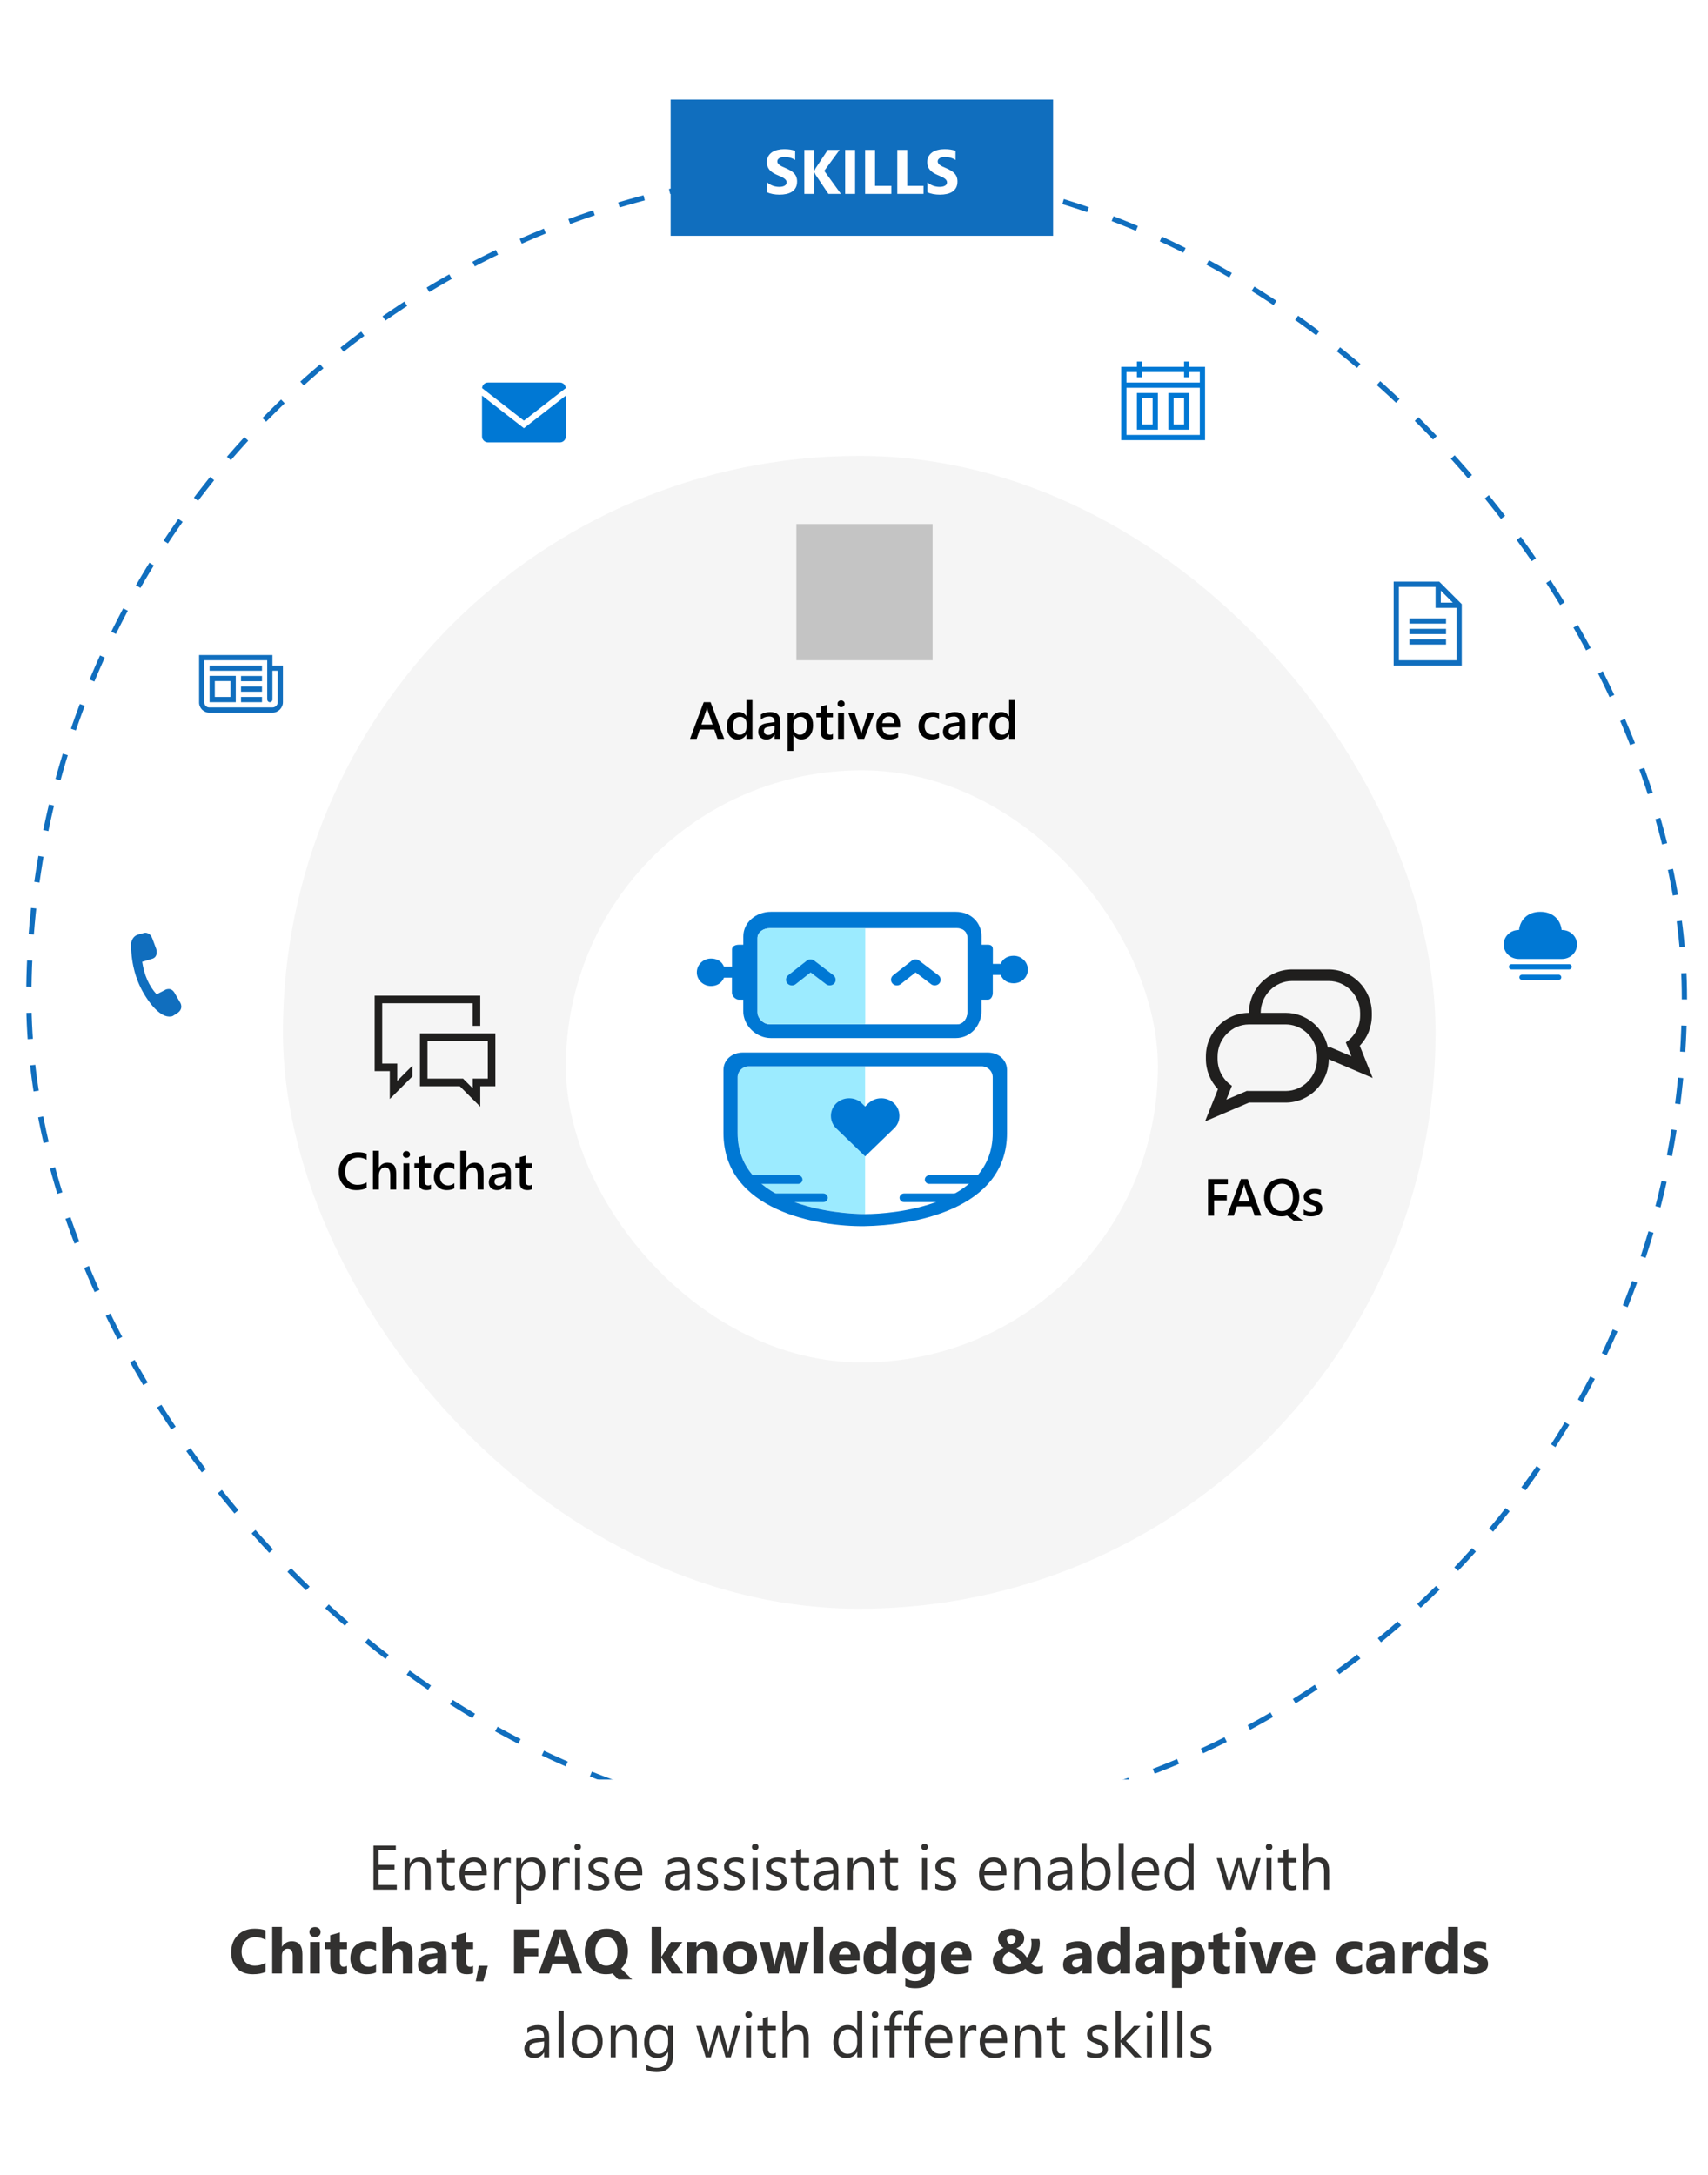 <svg width="326" height="415" viewBox="0 0 326 415" fill="none" xmlns="http://www.w3.org/2000/svg">
<g clip-path="url(#clip0)">
<rect x="54" y="87" width="220" height="220" rx="110" fill="#F5F5F5"/>
<rect x="5.5" y="32.5" width="316" height="316" rx="158" stroke="#106EBE" stroke-dasharray="5 5"/>
<rect x="108" y="147" width="113" height="113" rx="56.5" fill="white"/>
<g clip-path="url(#clip1)">
<path d="M193.476 182.396C192.366 182.396 191.416 182.897 190.996 183.946H189.503V181.156C189.503 180.559 189.182 180.285 188.565 180.285H187.344V178.711C187.344 175.992 185.246 174 182.432 174H147.141C144.328 174 141.872 175.992 141.872 178.711V180.285H141.008C140.391 180.285 139.713 180.559 139.713 181.156V184.471H138.183C137.763 183.422 136.813 182.921 135.702 182.921C134.209 182.921 133 184.113 133 185.556C133 186.999 134.209 188.168 135.702 188.168C136.813 188.168 137.763 187.62 138.183 186.57H139.7V189.468C139.7 190.064 140.379 190.768 140.996 190.768H141.86V192.962C141.86 195.682 144.315 198.103 147.129 198.103H182.42C185.233 198.103 187.331 195.682 187.331 192.962V190.768H188.553C189.17 190.768 189.491 190.064 189.491 189.468V186.045H190.996C191.416 187.095 192.366 187.643 193.476 187.643C194.969 187.643 196.179 186.487 196.179 185.032C196.179 183.577 194.969 182.396 193.476 182.396ZM184.629 193.165C184.629 194.322 183.839 195.479 182.642 195.479H165.145H146.944H146.919C145.722 195.479 144.575 194.322 144.575 193.165V193.141V179.045V179.021C144.575 177.864 145.722 177.137 146.919 177.137H146.944H165.145H182.642C183.839 177.137 184.629 177.864 184.629 179.021V193.165Z" fill="#0078D4"/>
<path d="M182.642 177.137H165.145V195.467H182.642C183.839 195.467 184.629 194.31 184.629 193.153V179.021C184.629 177.864 183.839 177.137 182.642 177.137Z" fill="url(#paint0_linear)"/>
<path d="M146.944 177.137C145.735 177.137 144.575 177.864 144.575 179.033V193.13C144.575 194.298 145.735 195.455 146.944 195.455H165.145V177.137H146.944Z" fill="#9CEBFF"/>
<path d="M179.101 186.105L175.436 183.314C175.016 182.992 174.436 183.004 174.029 183.326L170.475 186.117C169.994 186.498 169.92 187.19 170.315 187.655C170.5 187.882 170.771 188.025 171.08 188.049C171.117 188.049 171.154 188.049 171.203 188.049C171.462 188.049 171.709 187.965 171.907 187.81L174.757 185.568L177.719 187.822C178.187 188.18 178.928 188.097 179.298 187.643C179.483 187.417 179.569 187.131 179.532 186.844C179.495 186.546 179.335 186.284 179.101 186.105Z" fill="#0078D4"/>
<path d="M159.258 187.643C158.888 188.096 158.148 188.18 157.679 187.822L154.717 185.568L151.867 187.81C151.67 187.965 151.41 188.049 151.164 188.049C151.127 188.049 151.09 188.049 151.04 188.049C150.744 188.013 150.473 187.882 150.275 187.655C149.88 187.19 149.954 186.498 150.436 186.117L153.989 183.326C154.397 183.004 154.977 183.004 155.396 183.314L159.061 186.105C159.295 186.284 159.444 186.546 159.481 186.832C159.53 187.13 159.456 187.405 159.258 187.643Z" fill="#0078D4"/>
<path d="M189.503 216.206V205.58C189.503 204.423 188.528 203.481 187.343 203.481H165.145V231.686C170.302 231.686 189.503 230.124 189.503 216.206Z" fill="url(#paint1_linear)"/>
<path d="M142.958 203.481C141.761 203.481 140.799 204.423 140.799 205.58V216.206C140.799 230.1 159.925 231.674 165.12 231.686V203.481H142.958Z" fill="#9CEBFF"/>
<path d="M188.479 200.857H141.811C139.75 200.857 138.084 202.205 138.084 204.197V216.194C138.084 231.114 156.248 234.107 164.997 233.988C173.918 233.857 192.131 230.971 192.205 216.29V204.209C192.205 202.217 190.54 200.857 188.479 200.857ZM165.145 231.686C159.987 231.686 140.786 230.124 140.786 216.206V205.58C140.786 204.423 141.761 203.481 142.946 203.481H165.132H187.319C188.516 203.481 189.478 204.423 189.478 205.58V216.206C189.503 230.124 170.303 231.686 165.145 231.686Z" fill="#0078D4"/>
<path d="M187.344 225.926H177.373C176.904 225.926 176.522 225.556 176.522 225.103C176.522 224.65 176.904 224.28 177.373 224.28H187.344C187.813 224.28 188.195 224.65 188.195 225.103C188.195 225.556 187.813 225.926 187.344 225.926Z" fill="#0078D4"/>
<path d="M182.728 229.397H172.548C172.079 229.397 171.697 229.027 171.697 228.574C171.697 228.121 172.079 227.751 172.548 227.751H182.728C183.197 227.751 183.58 228.121 183.58 228.574C183.58 229.027 183.197 229.397 182.728 229.397Z" fill="#0078D4"/>
<path d="M152.312 225.926H142.514C142.045 225.926 141.663 225.556 141.663 225.103C141.663 224.65 142.045 224.28 142.514 224.28H152.312C152.781 224.28 153.163 224.65 153.163 225.103C153.163 225.556 152.781 225.926 152.312 225.926Z" fill="#0078D4"/>
<path d="M157.136 229.397H146.82C146.351 229.397 145.969 229.027 145.969 228.574C145.969 228.121 146.351 227.751 146.82 227.751H157.136C157.605 227.751 157.988 228.121 157.988 228.574C157.988 229.027 157.605 229.397 157.136 229.397Z" fill="#0078D4"/>
<path d="M163.405 209.838C162.985 209.671 162.541 209.587 162.072 209.587C161.603 209.587 161.171 209.671 160.739 209.838C160.32 210.005 159.937 210.255 159.604 210.565C159.382 210.78 159.185 211.019 159.037 211.281C158.888 211.543 158.777 211.806 158.703 212.092C158.629 212.366 158.592 212.652 158.592 212.951C158.592 213.237 158.629 213.523 158.703 213.797C158.777 214.072 158.888 214.346 159.037 214.608C159.185 214.871 159.382 215.109 159.604 215.324L164.713 220.261L165.132 220.667L165.552 220.261L170.66 215.324C170.883 215.109 171.08 214.871 171.228 214.608C171.376 214.346 171.487 214.084 171.561 213.797C171.635 213.523 171.672 213.237 171.672 212.951C171.672 212.664 171.635 212.378 171.561 212.092C171.487 211.818 171.376 211.543 171.228 211.281C171.08 211.019 170.883 210.78 170.66 210.565C170.327 210.243 169.957 210.005 169.525 209.838C169.106 209.671 168.661 209.587 168.192 209.587C167.724 209.587 167.279 209.671 166.86 209.838C166.44 210.005 166.058 210.255 165.725 210.565L165.12 211.162L164.515 210.565C164.207 210.243 163.824 210.005 163.405 209.838Z" fill="#0078D4"/>
</g>
<g filter="url(#filter0_dd)">
<rect x="35.5" y="332" width="257" height="64" rx="2" fill="white"/>
<path d="M75.734 353H71.281V344.598H75.547V345.488H72.266V348.283H75.301V349.168H72.266V352.109H75.734V353ZM82.203 353H81.242V349.578C81.242 348.305 80.777 347.668 79.848 347.668C79.367 347.668 78.969 347.85 78.652 348.213C78.34 348.572 78.184 349.027 78.184 349.578V353H77.223V347H78.184V347.996H78.207C78.66 347.238 79.316 346.859 80.176 346.859C80.832 346.859 81.334 347.072 81.682 347.498C82.029 347.92 82.203 348.531 82.203 349.332V353ZM86.803 352.941C86.576 353.066 86.277 353.129 85.906 353.129C84.856 353.129 84.33 352.543 84.33 351.371V347.82H83.299V347H84.33V345.535L85.291 345.225V347H86.803V347.82H85.291V351.201C85.291 351.604 85.359 351.891 85.496 352.062C85.633 352.234 85.859 352.32 86.176 352.32C86.418 352.32 86.627 352.254 86.803 352.121V352.941ZM92.908 350.24H88.672C88.688 350.908 88.867 351.424 89.211 351.787C89.555 352.15 90.027 352.332 90.629 352.332C91.305 352.332 91.926 352.109 92.492 351.664V352.566C91.965 352.949 91.268 353.141 90.4 353.141C89.553 353.141 88.887 352.869 88.402 352.326C87.918 351.779 87.676 351.012 87.676 350.023C87.676 349.09 87.939 348.33 88.467 347.744C88.998 347.154 89.656 346.859 90.441 346.859C91.227 346.859 91.834 347.113 92.264 347.621C92.693 348.129 92.908 348.834 92.908 349.736V350.24ZM91.924 349.426C91.92 348.871 91.785 348.439 91.519 348.131C91.258 347.822 90.893 347.668 90.424 347.668C89.971 347.668 89.586 347.83 89.269 348.154C88.953 348.479 88.758 348.902 88.684 349.426H91.924ZM97.496 347.973C97.328 347.844 97.086 347.779 96.769 347.779C96.359 347.779 96.016 347.973 95.738 348.359C95.465 348.746 95.328 349.273 95.328 349.941V353H94.367V347H95.328V348.236H95.352C95.488 347.814 95.697 347.486 95.978 347.252C96.26 347.014 96.574 346.895 96.922 346.895C97.172 346.895 97.363 346.922 97.496 346.977V347.973ZM99.523 352.133H99.5V355.76H98.539V347H99.5V348.055H99.523C99.996 347.258 100.688 346.859 101.598 346.859C102.371 346.859 102.975 347.129 103.408 347.668C103.842 348.203 104.059 348.922 104.059 349.824C104.059 350.828 103.814 351.633 103.326 352.238C102.838 352.84 102.17 353.141 101.322 353.141C100.545 353.141 99.945 352.805 99.523 352.133ZM99.5 349.713V350.551C99.5 351.047 99.66 351.469 99.981 351.816C100.305 352.16 100.715 352.332 101.211 352.332C101.793 352.332 102.248 352.109 102.576 351.664C102.908 351.219 103.074 350.6 103.074 349.807C103.074 349.139 102.92 348.615 102.611 348.236C102.303 347.857 101.885 347.668 101.357 347.668C100.799 347.668 100.35 347.863 100.01 348.254C99.67 348.641 99.5 349.127 99.5 349.713ZM108.723 347.973C108.555 347.844 108.312 347.779 107.996 347.779C107.586 347.779 107.242 347.973 106.965 348.359C106.691 348.746 106.555 349.273 106.555 349.941V353H105.594V347H106.555V348.236H106.578C106.715 347.814 106.924 347.486 107.205 347.252C107.486 347.014 107.801 346.895 108.148 346.895C108.398 346.895 108.59 346.922 108.723 346.977V347.973ZM110.258 345.477C110.086 345.477 109.939 345.418 109.818 345.301C109.697 345.184 109.637 345.035 109.637 344.855C109.637 344.676 109.697 344.527 109.818 344.41C109.939 344.289 110.086 344.229 110.258 344.229C110.434 344.229 110.582 344.289 110.703 344.41C110.828 344.527 110.891 344.676 110.891 344.855C110.891 345.027 110.828 345.174 110.703 345.295C110.582 345.416 110.434 345.477 110.258 345.477ZM110.727 353H109.766V347H110.727V353ZM112.309 352.783V351.752C112.832 352.139 113.408 352.332 114.037 352.332C114.881 352.332 115.303 352.051 115.303 351.488C115.303 351.328 115.266 351.193 115.191 351.084C115.121 350.971 115.023 350.871 114.898 350.785C114.777 350.699 114.633 350.623 114.465 350.557C114.301 350.486 114.123 350.414 113.932 350.34C113.666 350.234 113.432 350.129 113.229 350.023C113.029 349.914 112.861 349.793 112.725 349.66C112.592 349.523 112.49 349.369 112.42 349.197C112.354 349.025 112.32 348.824 112.32 348.594C112.32 348.312 112.385 348.064 112.514 347.85C112.643 347.631 112.814 347.449 113.029 347.305C113.244 347.156 113.488 347.045 113.762 346.971C114.039 346.896 114.324 346.859 114.617 346.859C115.137 346.859 115.602 346.949 116.012 347.129V348.102C115.57 347.812 115.062 347.668 114.488 347.668C114.309 347.668 114.146 347.689 114.002 347.732C113.857 347.771 113.732 347.828 113.627 347.902C113.525 347.977 113.445 348.066 113.387 348.172C113.332 348.273 113.305 348.387 113.305 348.512C113.305 348.668 113.332 348.799 113.387 348.904C113.445 349.01 113.529 349.104 113.639 349.186C113.748 349.268 113.881 349.342 114.037 349.408C114.193 349.475 114.371 349.547 114.57 349.625C114.836 349.727 115.074 349.832 115.285 349.941C115.496 350.047 115.676 350.168 115.824 350.305C115.973 350.438 116.086 350.592 116.164 350.768C116.246 350.943 116.287 351.152 116.287 351.395C116.287 351.691 116.221 351.949 116.088 352.168C115.959 352.387 115.785 352.568 115.566 352.713C115.348 352.857 115.096 352.965 114.811 353.035C114.525 353.105 114.227 353.141 113.914 353.141C113.297 353.141 112.762 353.021 112.309 352.783ZM122.592 350.24H118.355C118.371 350.908 118.551 351.424 118.895 351.787C119.238 352.15 119.711 352.332 120.312 352.332C120.988 352.332 121.609 352.109 122.176 351.664V352.566C121.648 352.949 120.951 353.141 120.084 353.141C119.236 353.141 118.57 352.869 118.086 352.326C117.602 351.779 117.359 351.012 117.359 350.023C117.359 349.09 117.623 348.33 118.15 347.744C118.682 347.154 119.34 346.859 120.125 346.859C120.91 346.859 121.518 347.113 121.947 347.621C122.377 348.129 122.592 348.834 122.592 349.736V350.24ZM121.607 349.426C121.604 348.871 121.469 348.439 121.203 348.131C120.941 347.822 120.576 347.668 120.107 347.668C119.654 347.668 119.27 347.83 118.953 348.154C118.637 348.479 118.441 348.902 118.367 349.426H121.607ZM131.639 353H130.678V352.062H130.654C130.236 352.781 129.621 353.141 128.809 353.141C128.211 353.141 127.742 352.982 127.402 352.666C127.066 352.35 126.898 351.93 126.898 351.406C126.898 350.285 127.559 349.633 128.879 349.449L130.678 349.197C130.678 348.178 130.266 347.668 129.441 347.668C128.719 347.668 128.066 347.914 127.484 348.406V347.422C128.074 347.047 128.754 346.859 129.523 346.859C130.934 346.859 131.639 347.605 131.639 349.098V353ZM130.678 349.965L129.23 350.164C128.785 350.227 128.449 350.338 128.223 350.498C127.996 350.654 127.883 350.934 127.883 351.336C127.883 351.629 127.986 351.869 128.193 352.057C128.404 352.24 128.684 352.332 129.031 352.332C129.508 352.332 129.9 352.166 130.209 351.834C130.521 351.498 130.678 351.074 130.678 350.562V349.965ZM133.086 352.783V351.752C133.609 352.139 134.186 352.332 134.814 352.332C135.658 352.332 136.08 352.051 136.08 351.488C136.08 351.328 136.043 351.193 135.969 351.084C135.898 350.971 135.801 350.871 135.676 350.785C135.555 350.699 135.41 350.623 135.242 350.557C135.078 350.486 134.9 350.414 134.709 350.34C134.443 350.234 134.209 350.129 134.006 350.023C133.807 349.914 133.639 349.793 133.502 349.66C133.369 349.523 133.268 349.369 133.197 349.197C133.131 349.025 133.098 348.824 133.098 348.594C133.098 348.312 133.162 348.064 133.291 347.85C133.42 347.631 133.592 347.449 133.807 347.305C134.021 347.156 134.266 347.045 134.539 346.971C134.816 346.896 135.102 346.859 135.395 346.859C135.914 346.859 136.379 346.949 136.789 347.129V348.102C136.348 347.812 135.84 347.668 135.266 347.668C135.086 347.668 134.924 347.689 134.779 347.732C134.635 347.771 134.51 347.828 134.404 347.902C134.303 347.977 134.223 348.066 134.164 348.172C134.109 348.273 134.082 348.387 134.082 348.512C134.082 348.668 134.109 348.799 134.164 348.904C134.223 349.01 134.307 349.104 134.416 349.186C134.525 349.268 134.658 349.342 134.814 349.408C134.971 349.475 135.148 349.547 135.348 349.625C135.613 349.727 135.852 349.832 136.062 349.941C136.273 350.047 136.453 350.168 136.602 350.305C136.75 350.438 136.863 350.592 136.941 350.768C137.023 350.943 137.064 351.152 137.064 351.395C137.064 351.691 136.998 351.949 136.865 352.168C136.736 352.387 136.562 352.568 136.344 352.713C136.125 352.857 135.873 352.965 135.588 353.035C135.303 353.105 135.004 353.141 134.691 353.141C134.074 353.141 133.539 353.021 133.086 352.783ZM138.184 352.783V351.752C138.707 352.139 139.283 352.332 139.912 352.332C140.756 352.332 141.178 352.051 141.178 351.488C141.178 351.328 141.141 351.193 141.066 351.084C140.996 350.971 140.898 350.871 140.773 350.785C140.652 350.699 140.508 350.623 140.34 350.557C140.176 350.486 139.998 350.414 139.807 350.34C139.541 350.234 139.307 350.129 139.104 350.023C138.904 349.914 138.736 349.793 138.6 349.66C138.467 349.523 138.365 349.369 138.295 349.197C138.229 349.025 138.195 348.824 138.195 348.594C138.195 348.312 138.26 348.064 138.389 347.85C138.518 347.631 138.689 347.449 138.904 347.305C139.119 347.156 139.363 347.045 139.637 346.971C139.914 346.896 140.199 346.859 140.492 346.859C141.012 346.859 141.477 346.949 141.887 347.129V348.102C141.445 347.812 140.938 347.668 140.363 347.668C140.184 347.668 140.021 347.689 139.877 347.732C139.732 347.771 139.607 347.828 139.502 347.902C139.4 347.977 139.32 348.066 139.262 348.172C139.207 348.273 139.18 348.387 139.18 348.512C139.18 348.668 139.207 348.799 139.262 348.904C139.32 349.01 139.404 349.104 139.514 349.186C139.623 349.268 139.756 349.342 139.912 349.408C140.068 349.475 140.246 349.547 140.445 349.625C140.711 349.727 140.949 349.832 141.16 349.941C141.371 350.047 141.551 350.168 141.699 350.305C141.848 350.438 141.961 350.592 142.039 350.768C142.121 350.943 142.162 351.152 142.162 351.395C142.162 351.691 142.096 351.949 141.963 352.168C141.834 352.387 141.66 352.568 141.441 352.713C141.223 352.857 140.971 352.965 140.686 353.035C140.4 353.105 140.102 353.141 139.789 353.141C139.172 353.141 138.637 353.021 138.184 352.783ZM144.137 345.477C143.965 345.477 143.818 345.418 143.697 345.301C143.576 345.184 143.516 345.035 143.516 344.855C143.516 344.676 143.576 344.527 143.697 344.41C143.818 344.289 143.965 344.229 144.137 344.229C144.312 344.229 144.461 344.289 144.582 344.41C144.707 344.527 144.77 344.676 144.77 344.855C144.77 345.027 144.707 345.174 144.582 345.295C144.461 345.416 144.312 345.477 144.137 345.477ZM144.605 353H143.645V347H144.605V353ZM146.188 352.783V351.752C146.711 352.139 147.287 352.332 147.916 352.332C148.76 352.332 149.182 352.051 149.182 351.488C149.182 351.328 149.145 351.193 149.07 351.084C149 350.971 148.902 350.871 148.777 350.785C148.656 350.699 148.512 350.623 148.344 350.557C148.18 350.486 148.002 350.414 147.811 350.34C147.545 350.234 147.311 350.129 147.107 350.023C146.908 349.914 146.74 349.793 146.604 349.66C146.471 349.523 146.369 349.369 146.299 349.197C146.232 349.025 146.199 348.824 146.199 348.594C146.199 348.312 146.264 348.064 146.393 347.85C146.521 347.631 146.693 347.449 146.908 347.305C147.123 347.156 147.367 347.045 147.641 346.971C147.918 346.896 148.203 346.859 148.496 346.859C149.016 346.859 149.48 346.949 149.891 347.129V348.102C149.449 347.812 148.941 347.668 148.367 347.668C148.188 347.668 148.025 347.689 147.881 347.732C147.736 347.771 147.611 347.828 147.506 347.902C147.404 347.977 147.324 348.066 147.266 348.172C147.211 348.273 147.184 348.387 147.184 348.512C147.184 348.668 147.211 348.799 147.266 348.904C147.324 349.01 147.408 349.104 147.518 349.186C147.627 349.268 147.76 349.342 147.916 349.408C148.072 349.475 148.25 349.547 148.449 349.625C148.715 349.727 148.953 349.832 149.164 349.941C149.375 350.047 149.555 350.168 149.703 350.305C149.852 350.438 149.965 350.592 150.043 350.768C150.125 350.943 150.166 351.152 150.166 351.395C150.166 351.691 150.1 351.949 149.967 352.168C149.838 352.387 149.664 352.568 149.445 352.713C149.227 352.857 148.975 352.965 148.689 353.035C148.404 353.105 148.105 353.141 147.793 353.141C147.176 353.141 146.641 353.021 146.188 352.783ZM154.432 352.941C154.205 353.066 153.906 353.129 153.535 353.129C152.484 353.129 151.959 352.543 151.959 351.371V347.82H150.928V347H151.959V345.535L152.92 345.225V347H154.432V347.82H152.92V351.201C152.92 351.604 152.988 351.891 153.125 352.062C153.262 352.234 153.488 352.32 153.805 352.32C154.047 352.32 154.256 352.254 154.432 352.121V352.941ZM160.01 353H159.049V352.062H159.025C158.607 352.781 157.992 353.141 157.18 353.141C156.582 353.141 156.113 352.982 155.773 352.666C155.438 352.35 155.27 351.93 155.27 351.406C155.27 350.285 155.93 349.633 157.25 349.449L159.049 349.197C159.049 348.178 158.637 347.668 157.812 347.668C157.09 347.668 156.438 347.914 155.855 348.406V347.422C156.445 347.047 157.125 346.859 157.895 346.859C159.305 346.859 160.01 347.605 160.01 349.098V353ZM159.049 349.965L157.602 350.164C157.156 350.227 156.82 350.338 156.594 350.498C156.367 350.654 156.254 350.934 156.254 351.336C156.254 351.629 156.357 351.869 156.564 352.057C156.775 352.24 157.055 352.332 157.402 352.332C157.879 352.332 158.271 352.166 158.58 351.834C158.893 351.498 159.049 351.074 159.049 350.562V349.965ZM166.801 353H165.84V349.578C165.84 348.305 165.375 347.668 164.445 347.668C163.965 347.668 163.566 347.85 163.25 348.213C162.938 348.572 162.781 349.027 162.781 349.578V353H161.82V347H162.781V347.996H162.805C163.258 347.238 163.914 346.859 164.773 346.859C165.43 346.859 165.932 347.072 166.279 347.498C166.627 347.92 166.801 348.531 166.801 349.332V353ZM171.4 352.941C171.174 353.066 170.875 353.129 170.504 353.129C169.453 353.129 168.928 352.543 168.928 351.371V347.82H167.896V347H168.928V345.535L169.889 345.225V347H171.4V347.82H169.889V351.201C169.889 351.604 169.957 351.891 170.094 352.062C170.23 352.234 170.457 352.32 170.773 352.32C171.016 352.32 171.225 352.254 171.4 352.121V352.941ZM176.469 345.477C176.297 345.477 176.15 345.418 176.029 345.301C175.908 345.184 175.848 345.035 175.848 344.855C175.848 344.676 175.908 344.527 176.029 344.41C176.15 344.289 176.297 344.229 176.469 344.229C176.645 344.229 176.793 344.289 176.914 344.41C177.039 344.527 177.102 344.676 177.102 344.855C177.102 345.027 177.039 345.174 176.914 345.295C176.793 345.416 176.645 345.477 176.469 345.477ZM176.938 353H175.977V347H176.938V353ZM178.52 352.783V351.752C179.043 352.139 179.619 352.332 180.248 352.332C181.092 352.332 181.514 352.051 181.514 351.488C181.514 351.328 181.477 351.193 181.402 351.084C181.332 350.971 181.234 350.871 181.109 350.785C180.988 350.699 180.844 350.623 180.676 350.557C180.512 350.486 180.334 350.414 180.143 350.34C179.877 350.234 179.643 350.129 179.439 350.023C179.24 349.914 179.072 349.793 178.936 349.66C178.803 349.523 178.701 349.369 178.631 349.197C178.564 349.025 178.531 348.824 178.531 348.594C178.531 348.312 178.596 348.064 178.725 347.85C178.854 347.631 179.025 347.449 179.24 347.305C179.455 347.156 179.699 347.045 179.973 346.971C180.25 346.896 180.535 346.859 180.828 346.859C181.348 346.859 181.812 346.949 182.223 347.129V348.102C181.781 347.812 181.273 347.668 180.699 347.668C180.52 347.668 180.357 347.689 180.213 347.732C180.068 347.771 179.943 347.828 179.838 347.902C179.736 347.977 179.656 348.066 179.598 348.172C179.543 348.273 179.516 348.387 179.516 348.512C179.516 348.668 179.543 348.799 179.598 348.904C179.656 349.01 179.74 349.104 179.85 349.186C179.959 349.268 180.092 349.342 180.248 349.408C180.404 349.475 180.582 349.547 180.781 349.625C181.047 349.727 181.285 349.832 181.496 349.941C181.707 350.047 181.887 350.168 182.035 350.305C182.184 350.438 182.297 350.592 182.375 350.768C182.457 350.943 182.498 351.152 182.498 351.395C182.498 351.691 182.432 351.949 182.299 352.168C182.17 352.387 181.996 352.568 181.777 352.713C181.559 352.857 181.307 352.965 181.021 353.035C180.736 353.105 180.438 353.141 180.125 353.141C179.508 353.141 178.973 353.021 178.52 352.783ZM192.096 350.24H187.859C187.875 350.908 188.055 351.424 188.398 351.787C188.742 352.15 189.215 352.332 189.816 352.332C190.492 352.332 191.113 352.109 191.68 351.664V352.566C191.152 352.949 190.455 353.141 189.588 353.141C188.74 353.141 188.074 352.869 187.59 352.326C187.105 351.779 186.863 351.012 186.863 350.023C186.863 349.09 187.127 348.33 187.654 347.744C188.186 347.154 188.844 346.859 189.629 346.859C190.414 346.859 191.021 347.113 191.451 347.621C191.881 348.129 192.096 348.834 192.096 349.736V350.24ZM191.111 349.426C191.107 348.871 190.973 348.439 190.707 348.131C190.445 347.822 190.08 347.668 189.611 347.668C189.158 347.668 188.773 347.83 188.457 348.154C188.141 348.479 187.945 348.902 187.871 349.426H191.111ZM198.535 353H197.574V349.578C197.574 348.305 197.109 347.668 196.18 347.668C195.699 347.668 195.301 347.85 194.984 348.213C194.672 348.572 194.516 349.027 194.516 349.578V353H193.555V347H194.516V347.996H194.539C194.992 347.238 195.648 346.859 196.508 346.859C197.164 346.859 197.666 347.072 198.014 347.498C198.361 347.92 198.535 348.531 198.535 349.332V353ZM204.646 353H203.686V352.062H203.662C203.244 352.781 202.629 353.141 201.816 353.141C201.219 353.141 200.75 352.982 200.41 352.666C200.074 352.35 199.906 351.93 199.906 351.406C199.906 350.285 200.566 349.633 201.887 349.449L203.686 349.197C203.686 348.178 203.273 347.668 202.449 347.668C201.727 347.668 201.074 347.914 200.492 348.406V347.422C201.082 347.047 201.762 346.859 202.531 346.859C203.941 346.859 204.646 347.605 204.646 349.098V353ZM203.686 349.965L202.238 350.164C201.793 350.227 201.457 350.338 201.23 350.498C201.004 350.654 200.891 350.934 200.891 351.336C200.891 351.629 200.994 351.869 201.201 352.057C201.412 352.24 201.691 352.332 202.039 352.332C202.516 352.332 202.908 352.166 203.217 351.834C203.529 351.498 203.686 351.074 203.686 350.562V349.965ZM207.441 352.133H207.418V353H206.457V344.117H207.418V348.055H207.441C207.914 347.258 208.605 346.859 209.516 346.859C210.285 346.859 210.887 347.129 211.32 347.668C211.758 348.203 211.977 348.922 211.977 349.824C211.977 350.828 211.732 351.633 211.244 352.238C210.756 352.84 210.088 353.141 209.24 353.141C208.447 353.141 207.848 352.805 207.441 352.133ZM207.418 349.713V350.551C207.418 351.047 207.578 351.469 207.898 351.816C208.223 352.16 208.633 352.332 209.129 352.332C209.711 352.332 210.166 352.109 210.494 351.664C210.826 351.219 210.992 350.6 210.992 349.807C210.992 349.139 210.838 348.615 210.529 348.236C210.221 347.857 209.803 347.668 209.275 347.668C208.717 347.668 208.268 347.863 207.928 348.254C207.588 348.641 207.418 349.127 207.418 349.713ZM214.473 353H213.512V344.117H214.473V353ZM221.24 350.24H217.004C217.02 350.908 217.199 351.424 217.543 351.787C217.887 352.15 218.359 352.332 218.961 352.332C219.637 352.332 220.258 352.109 220.824 351.664V352.566C220.297 352.949 219.6 353.141 218.732 353.141C217.885 353.141 217.219 352.869 216.734 352.326C216.25 351.779 216.008 351.012 216.008 350.023C216.008 349.09 216.271 348.33 216.799 347.744C217.33 347.154 217.988 346.859 218.773 346.859C219.559 346.859 220.166 347.113 220.596 347.621C221.025 348.129 221.24 348.834 221.24 349.736V350.24ZM220.256 349.426C220.252 348.871 220.117 348.439 219.852 348.131C219.59 347.822 219.225 347.668 218.756 347.668C218.303 347.668 217.918 347.83 217.602 348.154C217.285 348.479 217.09 348.902 217.016 349.426H220.256ZM227.82 353H226.859V351.98H226.836C226.391 352.754 225.703 353.141 224.773 353.141C224.02 353.141 223.416 352.873 222.963 352.338C222.514 351.799 222.289 351.066 222.289 350.141C222.289 349.148 222.539 348.354 223.039 347.756C223.539 347.158 224.205 346.859 225.037 346.859C225.861 346.859 226.461 347.184 226.836 347.832H226.859V344.117H227.82V353ZM226.859 350.287V349.402C226.859 348.918 226.699 348.508 226.379 348.172C226.059 347.836 225.652 347.668 225.16 347.668C224.574 347.668 224.113 347.883 223.777 348.312C223.441 348.742 223.273 349.336 223.273 350.094C223.273 350.785 223.434 351.332 223.754 351.734C224.078 352.133 224.512 352.332 225.055 352.332C225.59 352.332 226.023 352.139 226.355 351.752C226.691 351.365 226.859 350.877 226.859 350.287ZM240.617 347L238.818 353H237.822L236.586 348.705C236.539 348.541 236.508 348.355 236.492 348.148H236.469C236.457 348.289 236.416 348.471 236.346 348.693L235.004 353H234.043L232.227 347H233.234L234.477 351.512C234.516 351.648 234.543 351.828 234.559 352.051H234.605C234.617 351.879 234.652 351.695 234.711 351.5L236.094 347H236.973L238.215 351.523C238.254 351.668 238.283 351.848 238.303 352.062H238.35C238.357 351.91 238.391 351.73 238.449 351.523L239.668 347H240.617ZM242.223 345.477C242.051 345.477 241.904 345.418 241.783 345.301C241.662 345.184 241.602 345.035 241.602 344.855C241.602 344.676 241.662 344.527 241.783 344.41C241.904 344.289 242.051 344.229 242.223 344.229C242.398 344.229 242.547 344.289 242.668 344.41C242.793 344.527 242.855 344.676 242.855 344.855C242.855 345.027 242.793 345.174 242.668 345.295C242.547 345.416 242.398 345.477 242.223 345.477ZM242.691 353H241.73V347H242.691V353ZM247.42 352.941C247.193 353.066 246.895 353.129 246.523 353.129C245.473 353.129 244.947 352.543 244.947 351.371V347.82H243.916V347H244.947V345.535L245.908 345.225V347H247.42V347.82H245.908V351.201C245.908 351.604 245.977 351.891 246.113 352.062C246.25 352.234 246.477 352.32 246.793 352.32C247.035 352.32 247.244 352.254 247.42 352.121V352.941ZM253.684 353H252.723V349.543C252.723 348.293 252.258 347.668 251.328 347.668C250.859 347.668 250.465 347.85 250.145 348.213C249.824 348.572 249.664 349.035 249.664 349.602V353H248.703V344.117H249.664V347.996H249.688C250.148 347.238 250.805 346.859 251.656 346.859C253.008 346.859 253.684 347.674 253.684 349.303V353ZM50.674 368.701C50.06 368.998 49.26 369.146 48.272 369.146C46.982 369.146 45.969 368.768 45.23 368.01C44.492 367.252 44.123 366.242 44.123 364.98C44.123 363.637 44.537 362.547 45.365 361.711C46.197 360.875 47.275 360.457 48.6 360.457C49.42 360.457 50.111 360.561 50.674 360.768V362.59C50.111 362.254 49.471 362.086 48.752 362.086C47.963 362.086 47.326 362.334 46.842 362.83C46.357 363.326 46.115 363.998 46.115 364.846C46.115 365.658 46.344 366.307 46.801 366.791C47.258 367.271 47.873 367.512 48.647 367.512C49.385 367.512 50.06 367.332 50.674 366.973V368.701ZM57.717 369H55.871V365.59C55.871 364.711 55.551 364.271 54.91 364.271C54.582 364.271 54.316 364.395 54.113 364.641C53.91 364.887 53.809 365.199 53.809 365.578V369H51.957V360.117H53.809V363.891H53.832C54.285 363.199 54.9 362.854 55.678 362.854C57.037 362.854 57.717 363.674 57.717 365.314V369ZM60.125 362.051C59.812 362.051 59.557 361.959 59.357 361.775C59.158 361.588 59.059 361.359 59.059 361.09C59.059 360.812 59.158 360.586 59.357 360.41C59.557 360.234 59.812 360.146 60.125 360.146C60.441 360.146 60.697 360.234 60.893 360.41C61.092 360.586 61.191 360.812 61.191 361.09C61.191 361.371 61.092 361.602 60.893 361.781C60.697 361.961 60.441 362.051 60.125 362.051ZM61.039 369H59.188V363H61.039V369ZM66.225 368.93C65.951 369.074 65.539 369.146 64.988 369.146C63.684 369.146 63.031 368.469 63.031 367.113V364.365H62.059V363H63.031V361.705L64.877 361.178V363H66.225V364.365H64.877V366.791C64.877 367.416 65.125 367.729 65.621 367.729C65.816 367.729 66.018 367.672 66.225 367.559V368.93ZM71.773 368.783C71.356 369.025 70.752 369.146 69.963 369.146C69.041 369.146 68.295 368.867 67.725 368.309C67.154 367.75 66.869 367.029 66.869 366.146C66.869 365.127 67.174 364.324 67.783 363.738C68.397 363.148 69.215 362.854 70.238 362.854C70.945 362.854 71.457 362.947 71.773 363.135V364.705C71.387 364.416 70.955 364.271 70.478 364.271C69.947 364.271 69.525 364.428 69.213 364.74C68.904 365.049 68.75 365.477 68.75 366.023C68.75 366.555 68.898 366.973 69.195 367.277C69.492 367.578 69.9 367.729 70.42 367.729C70.881 367.729 71.332 367.584 71.773 367.295V368.783ZM78.752 369H76.906V365.59C76.906 364.711 76.586 364.271 75.945 364.271C75.617 364.271 75.352 364.395 75.148 364.641C74.945 364.887 74.844 365.199 74.844 365.578V369H72.992V360.117H74.844V363.891H74.867C75.32 363.199 75.936 362.854 76.713 362.854C78.072 362.854 78.752 363.674 78.752 365.314V369ZM85.215 369H83.463V368.139H83.439C83.037 368.811 82.441 369.146 81.652 369.146C81.07 369.146 80.611 368.982 80.275 368.654C79.943 368.322 79.777 367.881 79.777 367.33C79.777 366.166 80.467 365.494 81.846 365.314L83.475 365.098C83.475 364.441 83.119 364.113 82.408 364.113C81.693 364.113 81.014 364.326 80.369 364.752V363.357C80.627 363.225 80.978 363.107 81.424 363.006C81.873 362.904 82.281 362.854 82.648 362.854C84.359 362.854 85.215 363.707 85.215 365.414V369ZM83.475 366.562V366.158L82.385 366.299C81.783 366.377 81.482 366.648 81.482 367.113C81.482 367.324 81.555 367.498 81.699 367.635C81.848 367.768 82.047 367.834 82.297 367.834C82.644 367.834 82.928 367.715 83.147 367.477C83.365 367.234 83.475 366.93 83.475 366.562ZM90.307 368.93C90.033 369.074 89.621 369.146 89.07 369.146C87.766 369.146 87.113 368.469 87.113 367.113V364.365H86.141V363H87.113V361.705L88.959 361.178V363H90.307V364.365H88.959V366.791C88.959 367.416 89.207 367.729 89.703 367.729C89.898 367.729 90.1 367.672 90.307 367.559V368.93ZM93.107 367.523L92.246 370.488H90.805L91.402 367.523H93.107ZM102.969 362.139H100.004V364.201H102.729V365.736H100.004V369H98.111V360.598H102.969V362.139ZM111.09 369H109.027L108.43 367.131H105.441L104.85 369H102.799L105.857 360.598H108.102L111.09 369ZM107.996 365.678L107.094 362.854C107.027 362.643 106.98 362.391 106.953 362.098H106.906C106.887 362.344 106.838 362.588 106.76 362.83L105.846 365.678H107.996ZM115.689 369.146C114.486 369.146 113.506 368.756 112.748 367.975C111.99 367.186 111.611 366.164 111.611 364.91C111.611 363.586 111.996 362.512 112.766 361.688C113.531 360.867 114.551 360.457 115.824 360.457C117.023 360.457 117.992 360.85 118.73 361.635C119.473 362.416 119.844 363.451 119.844 364.74C119.844 366.057 119.459 367.121 118.689 367.934C118.662 367.961 118.637 367.988 118.613 368.016C118.59 368.039 118.564 368.062 118.537 368.086L120.664 370.131H118.016L116.902 369C116.535 369.098 116.131 369.146 115.689 369.146ZM115.771 362.086C115.111 362.086 114.584 362.336 114.189 362.836C113.799 363.332 113.604 363.99 113.604 364.811C113.604 365.643 113.799 366.301 114.189 366.785C114.58 367.27 115.092 367.512 115.725 367.512C116.377 367.512 116.895 367.277 117.277 366.809C117.66 366.332 117.852 365.678 117.852 364.846C117.852 363.979 117.666 363.301 117.295 362.812C116.928 362.328 116.42 362.086 115.771 362.086ZM130.391 369H128.17L126.254 366.023H126.23V369H124.379V360.117H126.23V365.771H126.254L128.041 363H130.238L128.088 365.818L130.391 369ZM136.889 369H135.043V365.666C135.043 364.736 134.711 364.271 134.047 364.271C133.727 364.271 133.463 364.395 133.256 364.641C133.049 364.887 132.945 365.199 132.945 365.578V369H131.094V363H132.945V363.949H132.969C133.41 363.219 134.053 362.854 134.896 362.854C136.225 362.854 136.889 363.678 136.889 365.326V369ZM141.219 369.146C140.219 369.146 139.432 368.867 138.857 368.309C138.287 367.746 138.002 366.984 138.002 366.023C138.002 365.031 138.299 364.256 138.893 363.697C139.486 363.135 140.289 362.854 141.301 362.854C142.297 362.854 143.078 363.135 143.645 363.697C144.211 364.256 144.494 364.996 144.494 365.918C144.494 366.914 144.201 367.701 143.615 368.279C143.033 368.857 142.234 369.146 141.219 369.146ZM141.266 364.271C140.828 364.271 140.488 364.422 140.246 364.723C140.004 365.023 139.883 365.449 139.883 366C139.883 367.152 140.348 367.729 141.277 367.729C142.164 367.729 142.607 367.137 142.607 365.953C142.607 364.832 142.16 364.271 141.266 364.271ZM154.385 363L152.656 369H150.711L149.826 365.484C149.768 365.25 149.734 364.994 149.727 364.717H149.691C149.664 365.021 149.625 365.27 149.574 365.461L148.625 369H146.703L145.01 363H146.896L147.723 366.914C147.762 367.098 147.791 367.32 147.811 367.582H147.846C147.865 367.309 147.9 367.078 147.951 366.891L148.982 363H150.746L151.672 366.914C151.695 367.012 151.723 367.238 151.754 367.594H151.795C151.814 367.367 151.846 367.141 151.889 366.914L152.668 363H154.385ZM157.121 369H155.27V360.117H157.121V369ZM164.07 366.527H160.156C160.219 367.398 160.768 367.834 161.803 367.834C162.463 367.834 163.043 367.678 163.543 367.365V368.701C162.988 368.998 162.268 369.146 161.381 369.146C160.412 369.146 159.66 368.879 159.125 368.344C158.59 367.805 158.322 367.055 158.322 366.094C158.322 365.098 158.611 364.309 159.189 363.727C159.768 363.145 160.479 362.854 161.322 362.854C162.197 362.854 162.873 363.113 163.35 363.633C163.83 364.152 164.07 364.857 164.07 365.748V366.527ZM162.354 365.391C162.354 364.531 162.006 364.102 161.311 364.102C161.014 364.102 160.756 364.225 160.537 364.471C160.322 364.717 160.191 365.023 160.145 365.391H162.354ZM171.043 369H169.191V368.174H169.168C168.746 368.822 168.127 369.146 167.311 369.146C166.561 369.146 165.957 368.883 165.5 368.355C165.043 367.824 164.814 367.084 164.814 366.135C164.814 365.143 165.066 364.348 165.57 363.75C166.074 363.152 166.734 362.854 167.551 362.854C168.324 362.854 168.863 363.131 169.168 363.686H169.191V360.117H171.043V369ZM169.227 366.082V365.631C169.227 365.24 169.113 364.916 168.887 364.658C168.66 364.4 168.365 364.271 168.002 364.271C167.592 364.271 167.271 364.434 167.041 364.758C166.811 365.078 166.695 365.52 166.695 366.082C166.695 366.609 166.807 367.016 167.029 367.301C167.252 367.586 167.561 367.729 167.955 367.729C168.33 367.729 168.635 367.578 168.869 367.277C169.107 366.977 169.227 366.578 169.227 366.082ZM178.484 368.314C178.484 369.428 178.162 370.289 177.518 370.898C176.873 371.512 175.939 371.818 174.717 371.818C173.908 371.818 173.268 371.703 172.795 371.473V369.914C173.412 370.273 174.035 370.453 174.664 370.453C175.289 370.453 175.773 370.287 176.117 369.955C176.461 369.627 176.633 369.18 176.633 368.613V368.139H176.609C176.188 368.811 175.564 369.146 174.74 369.146C173.975 369.146 173.367 368.877 172.918 368.338C172.469 367.799 172.244 367.076 172.244 366.17C172.244 365.154 172.494 364.348 172.994 363.75C173.494 363.152 174.152 362.854 174.969 362.854C175.699 362.854 176.246 363.135 176.609 363.697H176.633V363H178.484V368.314ZM176.656 366.117V365.643C176.656 365.264 176.543 364.941 176.316 364.676C176.094 364.406 175.803 364.271 175.443 364.271C175.033 364.271 174.711 364.432 174.477 364.752C174.242 365.072 174.125 365.523 174.125 366.105C174.125 366.605 174.236 367.002 174.459 367.295C174.682 367.584 174.986 367.729 175.373 367.729C175.756 367.729 176.064 367.582 176.299 367.289C176.537 366.992 176.656 366.602 176.656 366.117ZM185.422 366.527H181.508C181.57 367.398 182.119 367.834 183.154 367.834C183.814 367.834 184.395 367.678 184.895 367.365V368.701C184.34 368.998 183.619 369.146 182.732 369.146C181.764 369.146 181.012 368.879 180.477 368.344C179.941 367.805 179.674 367.055 179.674 366.094C179.674 365.098 179.963 364.309 180.541 363.727C181.119 363.145 181.83 362.854 182.674 362.854C183.549 362.854 184.225 363.113 184.701 363.633C185.182 364.152 185.422 364.857 185.422 365.748V366.527ZM183.705 365.391C183.705 364.531 183.357 364.102 182.662 364.102C182.365 364.102 182.107 364.225 181.889 364.471C181.674 364.717 181.543 365.023 181.496 365.391H183.705ZM197.727 369.135C197.52 369.135 197.322 369.107 197.135 369.053C196.951 368.998 196.775 368.924 196.607 368.83C196.443 368.736 196.287 368.627 196.139 368.502C195.99 368.373 195.85 368.236 195.717 368.092C195.572 368.209 195.398 368.33 195.195 368.455C194.992 368.58 194.762 368.693 194.504 368.795C194.25 368.893 193.969 368.973 193.66 369.035C193.352 369.102 193.021 369.135 192.67 369.135C192.213 369.135 191.789 369.08 191.398 368.971C191.012 368.861 190.678 368.699 190.396 368.484C190.115 368.266 189.895 367.996 189.734 367.676C189.578 367.355 189.5 366.984 189.5 366.562C189.5 366.23 189.559 365.936 189.676 365.678C189.797 365.416 189.953 365.188 190.145 364.992C190.336 364.797 190.553 364.629 190.795 364.488C191.037 364.348 191.283 364.23 191.533 364.137C191.412 364.043 191.289 363.936 191.164 363.814C191.043 363.689 190.934 363.555 190.836 363.41C190.738 363.262 190.658 363.102 190.596 362.93C190.537 362.758 190.508 362.576 190.508 362.385C190.508 362.076 190.57 361.803 190.695 361.564C190.82 361.326 190.994 361.125 191.217 360.961C191.443 360.797 191.713 360.672 192.025 360.586C192.338 360.5 192.682 360.457 193.057 360.457C193.416 360.457 193.744 360.502 194.041 360.592C194.342 360.682 194.6 360.807 194.814 360.967C195.029 361.127 195.195 361.32 195.312 361.547C195.43 361.77 195.488 362.016 195.488 362.285C195.488 362.719 195.357 363.096 195.096 363.416C194.838 363.732 194.473 363.99 194 364.189C194.188 364.275 194.367 364.373 194.539 364.482C194.711 364.592 194.879 364.717 195.043 364.857C195.207 364.998 195.367 365.158 195.523 365.338C195.68 365.514 195.834 365.717 195.986 365.947C196.307 365.545 196.535 365.117 196.672 364.664C196.812 364.207 196.883 363.732 196.883 363.24C196.883 363.092 196.873 362.949 196.854 362.812C196.838 362.676 196.811 362.549 196.771 362.432H198.348C198.391 362.557 198.422 362.678 198.441 362.795C198.461 362.912 198.471 363.051 198.471 363.211C198.471 363.59 198.43 363.959 198.348 364.318C198.27 364.678 198.158 365.021 198.014 365.35C197.869 365.678 197.693 365.988 197.486 366.281C197.283 366.574 197.059 366.848 196.812 367.102C197.004 367.301 197.201 367.455 197.404 367.564C197.607 367.67 197.799 367.723 197.979 367.723C198.166 367.723 198.357 367.703 198.553 367.664C198.748 367.621 198.918 367.562 199.062 367.488V368.883C198.848 368.969 198.635 369.031 198.424 369.07C198.217 369.113 197.984 369.135 197.727 369.135ZM192.764 367.734C192.994 367.734 193.211 367.713 193.414 367.67C193.617 367.623 193.809 367.562 193.988 367.488C194.168 367.414 194.334 367.328 194.486 367.23C194.643 367.133 194.785 367.031 194.914 366.926C194.715 366.613 194.518 366.35 194.322 366.135C194.127 365.916 193.934 365.73 193.742 365.578C193.551 365.422 193.359 365.291 193.168 365.186C192.98 365.08 192.791 364.984 192.6 364.898C192.439 364.977 192.285 365.064 192.137 365.162C191.992 365.256 191.863 365.367 191.75 365.496C191.637 365.621 191.545 365.766 191.475 365.93C191.408 366.09 191.375 366.275 191.375 366.486C191.375 366.674 191.408 366.844 191.475 366.996C191.541 367.148 191.635 367.279 191.756 367.389C191.881 367.498 192.027 367.584 192.195 367.646C192.367 367.705 192.557 367.734 192.764 367.734ZM193.848 362.414C193.848 362.301 193.826 362.199 193.783 362.109C193.74 362.02 193.682 361.945 193.607 361.887C193.533 361.824 193.449 361.777 193.355 361.746C193.262 361.711 193.162 361.693 193.057 361.693C192.928 361.693 192.809 361.713 192.699 361.752C192.594 361.791 192.5 361.844 192.418 361.91C192.34 361.977 192.279 362.057 192.236 362.15C192.193 362.24 192.172 362.338 192.172 362.443C192.172 362.662 192.24 362.863 192.377 363.047C192.514 363.23 192.684 363.379 192.887 363.492C193.016 363.445 193.137 363.391 193.25 363.328C193.367 363.266 193.469 363.191 193.555 363.105C193.645 363.02 193.715 362.92 193.766 362.807C193.82 362.693 193.848 362.562 193.848 362.414ZM208.344 369H206.592V368.139H206.568C206.166 368.811 205.57 369.146 204.781 369.146C204.199 369.146 203.74 368.982 203.404 368.654C203.072 368.322 202.906 367.881 202.906 367.33C202.906 366.166 203.596 365.494 204.975 365.314L206.604 365.098C206.604 364.441 206.248 364.113 205.537 364.113C204.822 364.113 204.143 364.326 203.498 364.752V363.357C203.756 363.225 204.107 363.107 204.553 363.006C205.002 362.904 205.41 362.854 205.777 362.854C207.488 362.854 208.344 363.707 208.344 365.414V369ZM206.604 366.562V366.158L205.514 366.299C204.912 366.377 204.611 366.648 204.611 367.113C204.611 367.324 204.684 367.498 204.828 367.635C204.977 367.768 205.176 367.834 205.426 367.834C205.773 367.834 206.057 367.715 206.275 367.477C206.494 367.234 206.604 366.93 206.604 366.562ZM215.68 369H213.828V368.174H213.805C213.383 368.822 212.764 369.146 211.947 369.146C211.197 369.146 210.594 368.883 210.137 368.355C209.68 367.824 209.451 367.084 209.451 366.135C209.451 365.143 209.703 364.348 210.207 363.75C210.711 363.152 211.371 362.854 212.188 362.854C212.961 362.854 213.5 363.131 213.805 363.686H213.828V360.117H215.68V369ZM213.863 366.082V365.631C213.863 365.24 213.75 364.916 213.523 364.658C213.297 364.4 213.002 364.271 212.639 364.271C212.229 364.271 211.908 364.434 211.678 364.758C211.447 365.078 211.332 365.52 211.332 366.082C211.332 366.609 211.443 367.016 211.666 367.301C211.889 367.586 212.197 367.729 212.592 367.729C212.967 367.729 213.271 367.578 213.506 367.277C213.744 366.977 213.863 366.578 213.863 366.082ZM222.23 369H220.479V368.139H220.455C220.053 368.811 219.457 369.146 218.668 369.146C218.086 369.146 217.627 368.982 217.291 368.654C216.959 368.322 216.793 367.881 216.793 367.33C216.793 366.166 217.482 365.494 218.861 365.314L220.49 365.098C220.49 364.441 220.135 364.113 219.424 364.113C218.709 364.113 218.029 364.326 217.385 364.752V363.357C217.643 363.225 217.994 363.107 218.439 363.006C218.889 362.904 219.297 362.854 219.664 362.854C221.375 362.854 222.23 363.707 222.23 365.414V369ZM220.49 366.562V366.158L219.4 366.299C218.799 366.377 218.498 366.648 218.498 367.113C218.498 367.324 218.57 367.498 218.715 367.635C218.863 367.768 219.062 367.834 219.312 367.834C219.66 367.834 219.943 367.715 220.162 367.477C220.381 367.234 220.49 366.93 220.49 366.562ZM225.57 368.303H225.547V371.76H223.695V363H225.547V363.902H225.57C226.027 363.203 226.67 362.854 227.498 362.854C228.275 362.854 228.875 363.121 229.297 363.656C229.723 364.188 229.936 364.912 229.936 365.83C229.936 366.83 229.688 367.633 229.191 368.238C228.699 368.844 228.043 369.146 227.223 369.146C226.5 369.146 225.949 368.865 225.57 368.303ZM225.518 365.842V366.322C225.518 366.736 225.627 367.074 225.846 367.336C226.064 367.598 226.352 367.729 226.707 367.729C227.129 367.729 227.455 367.566 227.686 367.242C227.92 366.914 228.037 366.451 228.037 365.854C228.037 364.799 227.627 364.271 226.807 364.271C226.428 364.271 226.117 364.416 225.875 364.705C225.637 364.99 225.518 365.369 225.518 365.842ZM234.764 368.93C234.49 369.074 234.078 369.146 233.527 369.146C232.223 369.146 231.57 368.469 231.57 367.113V364.365H230.598V363H231.57V361.705L233.416 361.178V363H234.764V364.365H233.416V366.791C233.416 367.416 233.664 367.729 234.16 367.729C234.355 367.729 234.557 367.672 234.764 367.559V368.93ZM236.75 362.051C236.438 362.051 236.182 361.959 235.982 361.775C235.783 361.588 235.684 361.359 235.684 361.09C235.684 360.812 235.783 360.586 235.982 360.41C236.182 360.234 236.438 360.146 236.75 360.146C237.066 360.146 237.322 360.234 237.518 360.41C237.717 360.586 237.816 360.812 237.816 361.09C237.816 361.371 237.717 361.602 237.518 361.781C237.322 361.961 237.066 362.051 236.75 362.051ZM237.664 369H235.812V363H237.664V369ZM244.936 363L242.703 369H240.594L238.467 363H240.447L241.49 366.697C241.607 367.115 241.676 367.471 241.695 367.764H241.719C241.746 367.486 241.818 367.143 241.936 366.732L243.002 363H244.936ZM251 366.527H247.086C247.148 367.398 247.697 367.834 248.732 367.834C249.393 367.834 249.973 367.678 250.473 367.365V368.701C249.918 368.998 249.197 369.146 248.311 369.146C247.342 369.146 246.59 368.879 246.055 368.344C245.52 367.805 245.252 367.055 245.252 366.094C245.252 365.098 245.541 364.309 246.119 363.727C246.697 363.145 247.408 362.854 248.252 362.854C249.127 362.854 249.803 363.113 250.279 363.633C250.76 364.152 251 364.857 251 365.748V366.527ZM249.283 365.391C249.283 364.531 248.936 364.102 248.24 364.102C247.943 364.102 247.686 364.225 247.467 364.471C247.252 364.717 247.121 365.023 247.074 365.391H249.283ZM259.965 368.783C259.547 369.025 258.943 369.146 258.154 369.146C257.232 369.146 256.486 368.867 255.916 368.309C255.346 367.75 255.061 367.029 255.061 366.146C255.061 365.127 255.365 364.324 255.975 363.738C256.588 363.148 257.406 362.854 258.43 362.854C259.137 362.854 259.648 362.947 259.965 363.135V364.705C259.578 364.416 259.146 364.271 258.67 364.271C258.139 364.271 257.717 364.428 257.404 364.74C257.096 365.049 256.941 365.477 256.941 366.023C256.941 366.555 257.09 366.973 257.387 367.277C257.684 367.578 258.092 367.729 258.611 367.729C259.072 367.729 259.523 367.584 259.965 367.295V368.783ZM266.176 369H264.424V368.139H264.4C263.998 368.811 263.402 369.146 262.613 369.146C262.031 369.146 261.572 368.982 261.236 368.654C260.904 368.322 260.738 367.881 260.738 367.33C260.738 366.166 261.428 365.494 262.807 365.314L264.436 365.098C264.436 364.441 264.08 364.113 263.369 364.113C262.654 364.113 261.975 364.326 261.33 364.752V363.357C261.588 363.225 261.939 363.107 262.385 363.006C262.834 362.904 263.242 362.854 263.609 362.854C265.32 362.854 266.176 363.707 266.176 365.414V369ZM264.436 366.562V366.158L263.346 366.299C262.744 366.377 262.443 366.648 262.443 367.113C262.443 367.324 262.516 367.498 262.66 367.635C262.809 367.768 263.008 367.834 263.258 367.834C263.605 367.834 263.889 367.715 264.107 367.477C264.326 367.234 264.436 366.93 264.436 366.562ZM271.555 364.67C271.332 364.549 271.072 364.488 270.775 364.488C270.373 364.488 270.059 364.637 269.832 364.934C269.605 365.227 269.492 365.627 269.492 366.135V369H267.641V363H269.492V364.113H269.516C269.809 363.301 270.336 362.895 271.098 362.895C271.293 362.895 271.445 362.918 271.555 362.965V364.67ZM278.246 369H276.395V368.174H276.371C275.949 368.822 275.33 369.146 274.514 369.146C273.764 369.146 273.16 368.883 272.703 368.355C272.246 367.824 272.018 367.084 272.018 366.135C272.018 365.143 272.27 364.348 272.773 363.75C273.277 363.152 273.938 362.854 274.754 362.854C275.527 362.854 276.066 363.131 276.371 363.686H276.395V360.117H278.246V369ZM276.43 366.082V365.631C276.43 365.24 276.316 364.916 276.09 364.658C275.863 364.4 275.568 364.271 275.205 364.271C274.795 364.271 274.475 364.434 274.244 364.758C274.014 365.078 273.898 365.52 273.898 366.082C273.898 366.609 274.01 367.016 274.232 367.301C274.455 367.586 274.764 367.729 275.158 367.729C275.533 367.729 275.838 367.578 276.072 367.277C276.311 366.977 276.43 366.578 276.43 366.082ZM279.412 368.842V367.342C279.717 367.525 280.02 367.662 280.32 367.752C280.625 367.842 280.912 367.887 281.182 367.887C281.51 367.887 281.768 367.842 281.955 367.752C282.146 367.662 282.242 367.525 282.242 367.342C282.242 367.225 282.199 367.127 282.113 367.049C282.027 366.971 281.916 366.902 281.779 366.844C281.646 366.785 281.5 366.732 281.34 366.686C281.18 366.639 281.025 366.586 280.877 366.527C280.639 366.438 280.428 366.342 280.244 366.24C280.064 366.135 279.912 366.014 279.787 365.877C279.666 365.74 279.572 365.582 279.506 365.402C279.443 365.223 279.412 365.01 279.412 364.764C279.412 364.428 279.484 364.139 279.629 363.896C279.777 363.654 279.973 363.457 280.215 363.305C280.461 363.148 280.74 363.035 281.053 362.965C281.369 362.891 281.697 362.854 282.037 362.854C282.303 362.854 282.572 362.875 282.846 362.918C283.119 362.957 283.389 363.016 283.654 363.094V364.523C283.42 364.387 283.168 364.285 282.898 364.219C282.633 364.148 282.371 364.113 282.113 364.113C281.992 364.113 281.877 364.125 281.768 364.148C281.662 364.168 281.568 364.199 281.486 364.242C281.404 364.281 281.34 364.334 281.293 364.4C281.246 364.463 281.223 364.535 281.223 364.617C281.223 364.727 281.258 364.82 281.328 364.898C281.398 364.977 281.49 365.045 281.604 365.104C281.717 365.158 281.842 365.209 281.979 365.256C282.119 365.299 282.258 365.344 282.395 365.391C282.641 365.477 282.863 365.57 283.062 365.672C283.262 365.773 283.432 365.893 283.572 366.029C283.717 366.166 283.826 366.326 283.9 366.51C283.979 366.693 284.018 366.912 284.018 367.166C284.018 367.521 283.939 367.826 283.783 368.08C283.631 368.33 283.426 368.535 283.168 368.695C282.914 368.852 282.619 368.965 282.283 369.035C281.951 369.109 281.605 369.146 281.246 369.146C280.586 369.146 279.975 369.045 279.412 368.842ZM104.814 385H103.854V384.062H103.83C103.412 384.781 102.797 385.141 101.984 385.141C101.387 385.141 100.918 384.982 100.578 384.666C100.242 384.35 100.074 383.93 100.074 383.406C100.074 382.285 100.734 381.633 102.055 381.449L103.854 381.197C103.854 380.178 103.441 379.668 102.617 379.668C101.895 379.668 101.242 379.914 100.66 380.406V379.422C101.25 379.047 101.93 378.859 102.699 378.859C104.109 378.859 104.814 379.605 104.814 381.098V385ZM103.854 381.965L102.406 382.164C101.961 382.227 101.625 382.338 101.398 382.498C101.172 382.654 101.059 382.934 101.059 383.336C101.059 383.629 101.162 383.869 101.369 384.057C101.58 384.24 101.859 384.332 102.207 384.332C102.684 384.332 103.076 384.166 103.385 383.834C103.697 383.498 103.854 383.074 103.854 382.562V381.965ZM107.586 385H106.625V376.117H107.586V385ZM112.039 385.141C111.152 385.141 110.443 384.861 109.912 384.303C109.385 383.74 109.121 382.996 109.121 382.07C109.121 381.062 109.396 380.275 109.947 379.709C110.498 379.143 111.242 378.859 112.18 378.859C113.074 378.859 113.771 379.135 114.271 379.686C114.775 380.236 115.027 381 115.027 381.977C115.027 382.934 114.756 383.701 114.213 384.279C113.674 384.854 112.949 385.141 112.039 385.141ZM112.109 379.668C111.492 379.668 111.004 379.879 110.645 380.301C110.285 380.719 110.105 381.297 110.105 382.035C110.105 382.746 110.287 383.307 110.65 383.717C111.014 384.127 111.5 384.332 112.109 384.332C112.73 384.332 113.207 384.131 113.539 383.729C113.875 383.326 114.043 382.754 114.043 382.012C114.043 381.262 113.875 380.684 113.539 380.277C113.207 379.871 112.73 379.668 112.109 379.668ZM121.543 385H120.582V381.578C120.582 380.305 120.117 379.668 119.188 379.668C118.707 379.668 118.309 379.85 117.992 380.213C117.68 380.572 117.523 381.027 117.523 381.578V385H116.562V379H117.523V379.996H117.547C118 379.238 118.656 378.859 119.516 378.859C120.172 378.859 120.674 379.072 121.021 379.498C121.369 379.92 121.543 380.531 121.543 381.332V385ZM128.48 384.52C128.48 386.723 127.426 387.824 125.316 387.824C124.574 387.824 123.926 387.684 123.371 387.402V386.441C124.047 386.816 124.691 387.004 125.305 387.004C126.781 387.004 127.52 386.219 127.52 384.648V383.992H127.496C127.039 384.758 126.352 385.141 125.434 385.141C124.688 385.141 124.086 384.875 123.629 384.344C123.176 383.809 122.949 383.092 122.949 382.193C122.949 381.174 123.193 380.363 123.682 379.762C124.174 379.16 124.846 378.859 125.697 378.859C126.506 378.859 127.105 379.184 127.496 379.832H127.52V379H128.48V384.52ZM127.52 382.287V381.402C127.52 380.926 127.357 380.518 127.033 380.178C126.713 379.838 126.312 379.668 125.832 379.668C125.238 379.668 124.773 379.885 124.438 380.318C124.102 380.748 123.934 381.352 123.934 382.129C123.934 382.797 124.094 383.332 124.414 383.734C124.738 384.133 125.166 384.332 125.697 384.332C126.236 384.332 126.674 384.141 127.01 383.758C127.35 383.375 127.52 382.885 127.52 382.287ZM141.277 379L139.479 385H138.482L137.246 380.705C137.199 380.541 137.168 380.355 137.152 380.148H137.129C137.117 380.289 137.076 380.471 137.006 380.693L135.664 385H134.703L132.887 379H133.895L135.137 383.512C135.176 383.648 135.203 383.828 135.219 384.051H135.266C135.277 383.879 135.312 383.695 135.371 383.5L136.754 379H137.633L138.875 383.523C138.914 383.668 138.943 383.848 138.963 384.062H139.01C139.018 383.91 139.051 383.73 139.109 383.523L140.328 379H141.277ZM142.883 377.477C142.711 377.477 142.564 377.418 142.443 377.301C142.322 377.184 142.262 377.035 142.262 376.855C142.262 376.676 142.322 376.527 142.443 376.41C142.564 376.289 142.711 376.229 142.883 376.229C143.059 376.229 143.207 376.289 143.328 376.41C143.453 376.527 143.516 376.676 143.516 376.855C143.516 377.027 143.453 377.174 143.328 377.295C143.207 377.416 143.059 377.477 142.883 377.477ZM143.352 385H142.391V379H143.352V385ZM148.08 384.941C147.854 385.066 147.555 385.129 147.184 385.129C146.133 385.129 145.607 384.543 145.607 383.371V379.82H144.576V379H145.607V377.535L146.568 377.225V379H148.08V379.82H146.568V383.201C146.568 383.604 146.637 383.891 146.773 384.062C146.91 384.234 147.137 384.32 147.453 384.32C147.695 384.32 147.904 384.254 148.08 384.121V384.941ZM154.344 385H153.383V381.543C153.383 380.293 152.918 379.668 151.988 379.668C151.52 379.668 151.125 379.85 150.805 380.213C150.484 380.572 150.324 381.035 150.324 381.602V385H149.363V376.117H150.324V379.996H150.348C150.809 379.238 151.465 378.859 152.316 378.859C153.668 378.859 154.344 379.674 154.344 381.303V385ZM164.574 385H163.613V383.98H163.59C163.145 384.754 162.457 385.141 161.527 385.141C160.773 385.141 160.17 384.873 159.717 384.338C159.268 383.799 159.043 383.066 159.043 382.141C159.043 381.148 159.293 380.354 159.793 379.756C160.293 379.158 160.959 378.859 161.791 378.859C162.615 378.859 163.215 379.184 163.59 379.832H163.613V376.117H164.574V385ZM163.613 382.287V381.402C163.613 380.918 163.453 380.508 163.133 380.172C162.812 379.836 162.406 379.668 161.914 379.668C161.328 379.668 160.867 379.883 160.531 380.312C160.195 380.742 160.027 381.336 160.027 382.094C160.027 382.785 160.188 383.332 160.508 383.734C160.832 384.133 161.266 384.332 161.809 384.332C162.344 384.332 162.777 384.139 163.109 383.752C163.445 383.365 163.613 382.877 163.613 382.287ZM167.012 377.477C166.84 377.477 166.693 377.418 166.572 377.301C166.451 377.184 166.391 377.035 166.391 376.855C166.391 376.676 166.451 376.527 166.572 376.41C166.693 376.289 166.84 376.229 167.012 376.229C167.188 376.229 167.336 376.289 167.457 376.41C167.582 376.527 167.645 376.676 167.645 376.855C167.645 377.027 167.582 377.174 167.457 377.295C167.336 377.416 167.188 377.477 167.012 377.477ZM167.48 385H166.52V379H167.48V385ZM172.391 376.961C172.203 376.855 171.99 376.803 171.752 376.803C171.08 376.803 170.744 377.227 170.744 378.074V379H172.15V379.82H170.744V385H169.789V379.82H168.764V379H169.789V378.027C169.789 377.398 169.971 376.902 170.334 376.539C170.697 376.172 171.15 375.988 171.693 375.988C171.986 375.988 172.219 376.023 172.391 376.094V376.961ZM176.152 376.961C175.965 376.855 175.752 376.803 175.514 376.803C174.842 376.803 174.506 377.227 174.506 378.074V379H175.912V379.82H174.506V385H173.551V379.82H172.525V379H173.551V378.027C173.551 377.398 173.732 376.902 174.096 376.539C174.459 376.172 174.912 375.988 175.455 375.988C175.748 375.988 175.98 376.023 176.152 376.094V376.961ZM181.771 382.24H177.535C177.551 382.908 177.73 383.424 178.074 383.787C178.418 384.15 178.891 384.332 179.492 384.332C180.168 384.332 180.789 384.109 181.355 383.664V384.566C180.828 384.949 180.131 385.141 179.264 385.141C178.416 385.141 177.75 384.869 177.266 384.326C176.781 383.779 176.539 383.012 176.539 382.023C176.539 381.09 176.803 380.33 177.33 379.744C177.861 379.154 178.52 378.859 179.305 378.859C180.09 378.859 180.697 379.113 181.127 379.621C181.557 380.129 181.771 380.834 181.771 381.736V382.24ZM180.787 381.426C180.783 380.871 180.648 380.439 180.383 380.131C180.121 379.822 179.756 379.668 179.287 379.668C178.834 379.668 178.449 379.83 178.133 380.154C177.816 380.479 177.621 380.902 177.547 381.426H180.787ZM186.359 379.973C186.191 379.844 185.949 379.779 185.633 379.779C185.223 379.779 184.879 379.973 184.602 380.359C184.328 380.746 184.191 381.273 184.191 381.941V385H183.23V379H184.191V380.236H184.215C184.352 379.814 184.561 379.486 184.842 379.252C185.123 379.014 185.438 378.895 185.785 378.895C186.035 378.895 186.227 378.922 186.359 378.977V379.973ZM192.225 382.24H187.988C188.004 382.908 188.184 383.424 188.527 383.787C188.871 384.15 189.344 384.332 189.945 384.332C190.621 384.332 191.242 384.109 191.809 383.664V384.566C191.281 384.949 190.584 385.141 189.717 385.141C188.869 385.141 188.203 384.869 187.719 384.326C187.234 383.779 186.992 383.012 186.992 382.023C186.992 381.09 187.256 380.33 187.783 379.744C188.314 379.154 188.973 378.859 189.758 378.859C190.543 378.859 191.15 379.113 191.58 379.621C192.01 380.129 192.225 380.834 192.225 381.736V382.24ZM191.24 381.426C191.236 380.871 191.102 380.439 190.836 380.131C190.574 379.822 190.209 379.668 189.74 379.668C189.287 379.668 188.902 379.83 188.586 380.154C188.27 380.479 188.074 380.902 188 381.426H191.24ZM198.664 385H197.703V381.578C197.703 380.305 197.238 379.668 196.309 379.668C195.828 379.668 195.43 379.85 195.113 380.213C194.801 380.572 194.645 381.027 194.645 381.578V385H193.684V379H194.645V379.996H194.668C195.121 379.238 195.777 378.859 196.637 378.859C197.293 378.859 197.795 379.072 198.143 379.498C198.49 379.92 198.664 380.531 198.664 381.332V385ZM203.264 384.941C203.037 385.066 202.738 385.129 202.367 385.129C201.316 385.129 200.791 384.543 200.791 383.371V379.82H199.76V379H200.791V377.535L201.752 377.225V379H203.264V379.82H201.752V383.201C201.752 383.604 201.82 383.891 201.957 384.062C202.094 384.234 202.32 384.32 202.637 384.32C202.879 384.32 203.088 384.254 203.264 384.121V384.941ZM207.477 384.783V383.752C208 384.139 208.576 384.332 209.205 384.332C210.049 384.332 210.471 384.051 210.471 383.488C210.471 383.328 210.434 383.193 210.359 383.084C210.289 382.971 210.191 382.871 210.066 382.785C209.945 382.699 209.801 382.623 209.633 382.557C209.469 382.486 209.291 382.414 209.1 382.34C208.834 382.234 208.6 382.129 208.396 382.023C208.197 381.914 208.029 381.793 207.893 381.66C207.76 381.523 207.658 381.369 207.588 381.197C207.521 381.025 207.488 380.824 207.488 380.594C207.488 380.312 207.553 380.064 207.682 379.85C207.811 379.631 207.982 379.449 208.197 379.305C208.412 379.156 208.656 379.045 208.93 378.971C209.207 378.896 209.492 378.859 209.785 378.859C210.305 378.859 210.77 378.949 211.18 379.129V380.102C210.738 379.812 210.23 379.668 209.656 379.668C209.477 379.668 209.314 379.689 209.17 379.732C209.025 379.771 208.9 379.828 208.795 379.902C208.693 379.977 208.613 380.066 208.555 380.172C208.5 380.273 208.473 380.387 208.473 380.512C208.473 380.668 208.5 380.799 208.555 380.904C208.613 381.01 208.697 381.104 208.807 381.186C208.916 381.268 209.049 381.342 209.205 381.408C209.361 381.475 209.539 381.547 209.738 381.625C210.004 381.727 210.242 381.832 210.453 381.941C210.664 382.047 210.844 382.168 210.992 382.305C211.141 382.438 211.254 382.592 211.332 382.768C211.414 382.943 211.455 383.152 211.455 383.395C211.455 383.691 211.389 383.949 211.256 384.168C211.127 384.387 210.953 384.568 210.734 384.713C210.516 384.857 210.264 384.965 209.979 385.035C209.693 385.105 209.395 385.141 209.082 385.141C208.465 385.141 207.93 385.021 207.477 384.783ZM217.918 385H216.57L213.922 382.117H213.898V385H212.938V376.117H213.898V381.748H213.922L216.441 379H217.701L214.918 381.895L217.918 385ZM219.395 377.477C219.223 377.477 219.076 377.418 218.955 377.301C218.834 377.184 218.773 377.035 218.773 376.855C218.773 376.676 218.834 376.527 218.955 376.41C219.076 376.289 219.223 376.229 219.395 376.229C219.57 376.229 219.719 376.289 219.84 376.41C219.965 376.527 220.027 376.676 220.027 376.855C220.027 377.027 219.965 377.174 219.84 377.295C219.719 377.416 219.57 377.477 219.395 377.477ZM219.863 385H218.902V379H219.863V385ZM222.77 385H221.809V376.117H222.77V385ZM225.676 385H224.715V376.117H225.676V385ZM227.258 384.783V383.752C227.781 384.139 228.357 384.332 228.986 384.332C229.83 384.332 230.252 384.051 230.252 383.488C230.252 383.328 230.215 383.193 230.141 383.084C230.07 382.971 229.973 382.871 229.848 382.785C229.727 382.699 229.582 382.623 229.414 382.557C229.25 382.486 229.072 382.414 228.881 382.34C228.615 382.234 228.381 382.129 228.178 382.023C227.979 381.914 227.811 381.793 227.674 381.66C227.541 381.523 227.439 381.369 227.369 381.197C227.303 381.025 227.27 380.824 227.27 380.594C227.27 380.312 227.334 380.064 227.463 379.85C227.592 379.631 227.764 379.449 227.979 379.305C228.193 379.156 228.438 379.045 228.711 378.971C228.988 378.896 229.273 378.859 229.566 378.859C230.086 378.859 230.551 378.949 230.961 379.129V380.102C230.52 379.812 230.012 379.668 229.438 379.668C229.258 379.668 229.096 379.689 228.951 379.732C228.807 379.771 228.682 379.828 228.576 379.902C228.475 379.977 228.395 380.066 228.336 380.172C228.281 380.273 228.254 380.387 228.254 380.512C228.254 380.668 228.281 380.799 228.336 380.904C228.395 381.01 228.479 381.104 228.588 381.186C228.697 381.268 228.83 381.342 228.986 381.408C229.143 381.475 229.32 381.547 229.52 381.625C229.785 381.727 230.023 381.832 230.234 381.941C230.445 382.047 230.625 382.168 230.773 382.305C230.922 382.438 231.035 382.592 231.113 382.768C231.195 382.943 231.236 383.152 231.236 383.395C231.236 383.691 231.17 383.949 231.037 384.168C230.908 384.387 230.734 384.568 230.516 384.713C230.297 384.857 230.045 384.965 229.76 385.035C229.475 385.105 229.176 385.141 228.863 385.141C228.246 385.141 227.711 385.021 227.258 384.783Z" fill="#323130"/>
</g>
<path d="M75.819 202.963V206.263L78.706 203.375V205.419L74.394 209.731V204.406H71.506V190.006H91.663V195.763H90.219V191.45H72.95V202.963H75.819ZM80.15 197.206H94.55V207.294H91.663V211.194L87.763 207.294H80.15V197.206ZM93.106 205.831V198.631H81.594V205.831H88.381L90.238 207.688V205.831H93.106Z" fill="#201F1E"/>
<path d="M69.978 226.707C69.45 226.98 68.794 227.117 68.01 227.117C66.994 227.117 66.18 226.797 65.568 226.155C64.956 225.514 64.65 224.673 64.65 223.631C64.65 222.511 64.994 221.606 65.681 220.916C66.371 220.226 67.242 219.881 68.293 219.881C68.97 219.881 69.532 219.977 69.978 220.169V221.321C69.505 221.041 68.985 220.901 68.415 220.901C67.657 220.901 67.041 221.144 66.569 221.629C66.101 222.114 65.866 222.762 65.866 223.572C65.866 224.344 66.086 224.959 66.525 225.418C66.965 225.874 67.543 226.102 68.259 226.102C68.92 226.102 69.493 225.945 69.978 225.633V226.707ZM75.622 227H74.489V224.266C74.489 223.276 74.159 222.781 73.498 222.781C73.166 222.781 72.886 222.924 72.658 223.211C72.43 223.497 72.316 223.864 72.316 224.31V227H71.179V219.598H72.316V222.83H72.336C72.713 222.199 73.254 221.883 73.957 221.883C75.067 221.883 75.622 222.562 75.622 223.919V227ZM77.57 220.95C77.385 220.95 77.225 220.89 77.092 220.77C76.962 220.649 76.897 220.496 76.897 220.311C76.897 220.125 76.962 219.97 77.092 219.847C77.225 219.723 77.385 219.661 77.57 219.661C77.762 219.661 77.925 219.723 78.059 219.847C78.192 219.97 78.259 220.125 78.259 220.311C78.259 220.486 78.192 220.638 78.059 220.765C77.925 220.888 77.762 220.95 77.57 220.95ZM78.132 227H76.999V222H78.132V227ZM82.253 226.946C82.032 227.057 81.74 227.112 81.379 227.112C80.409 227.112 79.924 226.647 79.924 225.716V222.889H79.089V222H79.924V220.843L81.057 220.521V222H82.253V222.889H81.057V225.389C81.057 225.685 81.11 225.896 81.218 226.023C81.325 226.15 81.504 226.214 81.755 226.214C81.947 226.214 82.113 226.159 82.253 226.048V226.946ZM86.721 226.771C86.32 227.002 85.847 227.117 85.3 227.117C84.558 227.117 83.959 226.886 83.503 226.424C83.047 225.958 82.819 225.356 82.819 224.617C82.819 223.794 83.064 223.133 83.552 222.635C84.043 222.133 84.699 221.883 85.519 221.883C85.975 221.883 86.377 221.963 86.726 222.122V223.177C86.377 222.916 86.006 222.786 85.612 222.786C85.134 222.786 84.742 222.949 84.436 223.274C84.13 223.597 83.977 224.02 83.977 224.544C83.977 225.062 84.12 225.47 84.406 225.77C84.696 226.069 85.083 226.219 85.568 226.219C85.975 226.219 86.359 226.074 86.721 225.784V226.771ZM92.292 227H91.159V224.266C91.159 223.276 90.829 222.781 90.168 222.781C89.836 222.781 89.556 222.924 89.328 223.211C89.1 223.497 88.986 223.864 88.986 224.31V227H87.849V219.598H88.986V222.83H89.006C89.383 222.199 89.924 221.883 90.627 221.883C91.737 221.883 92.292 222.562 92.292 223.919V227ZM97.507 227H96.408V226.219H96.389C96.044 226.818 95.537 227.117 94.87 227.117C94.379 227.117 93.993 226.984 93.713 226.717C93.436 226.45 93.298 226.097 93.298 225.657C93.298 224.713 93.841 224.163 94.929 224.007L96.413 223.797C96.413 223.084 96.075 222.728 95.397 222.728C94.802 222.728 94.265 222.933 93.786 223.343V222.352C94.314 222.039 94.922 221.883 95.612 221.883C96.875 221.883 97.507 222.505 97.507 223.748V227ZM96.413 224.544L95.363 224.69C95.038 224.733 94.792 224.812 94.626 224.93C94.463 225.044 94.382 225.245 94.382 225.535C94.382 225.747 94.457 225.921 94.606 226.058C94.759 226.191 94.963 226.258 95.217 226.258C95.562 226.258 95.847 226.137 96.071 225.896C96.299 225.652 96.413 225.346 96.413 224.979V224.544ZM101.53 226.946C101.309 227.057 101.018 227.112 100.656 227.112C99.686 227.112 99.201 226.647 99.201 225.716V222.889H98.366V222H99.201V220.843L100.334 220.521V222H101.53V222.889H100.334V225.389C100.334 225.685 100.388 225.896 100.495 226.023C100.603 226.15 100.782 226.214 101.032 226.214C101.224 226.214 101.39 226.159 101.53 226.048V226.946Z" fill="black"/>
<rect x="128" y="19" width="73" height="26" fill="#106EBE"/>
<path d="M107.989 74.063C107.966 73.765 107.847 73.511 107.631 73.302C107.414 73.101 107.157 73 106.859 73H93.141C92.843 73 92.585 73.101 92.369 73.302C92.153 73.511 92.034 73.765 92.011 74.063L100 80.273L107.989 74.063ZM92 75.495V83.282C92 83.596 92.112 83.864 92.336 84.088C92.559 84.312 92.828 84.424 93.141 84.424H106.859C107.172 84.424 107.441 84.312 107.664 84.088C107.888 83.864 108 83.596 108 83.282V75.495L100 81.716L92 75.495Z" fill="#0078D4"/>
<path fill-rule="evenodd" clip-rule="evenodd" d="M227 70H230V84H214V70H217V69H218V70H226V69H227V70ZM217 71H215V73H229V71H227V72H226V71H218V72H217V71ZM229 83H215V74H229V83ZM217 82V75H221V82H217ZM218 81V76H220V81H218ZM223 82V75H227V82H223ZM224 81V76H226V81H224Z" fill="#0078D4"/>
<path d="M274.711 111L279 115.289V127H266V111H274.711ZM275 112.711V115H277.289L275 112.711ZM267 126H278V116H274V112H267V126ZM269 119V118H276V119H269ZM269 121V120H276V121H269ZM269 123V122H276V123H269Z" fill="#106EBE"/>
<path d="M54 127V134C54 134.276 53.945 134.536 53.836 134.781C53.732 135.021 53.589 135.232 53.406 135.414C53.229 135.591 53.018 135.734 52.773 135.844C52.529 135.948 52.271 136 52 136H39.945C39.68 136 39.427 135.948 39.188 135.844C38.953 135.74 38.747 135.602 38.57 135.43C38.398 135.253 38.26 135.047 38.156 134.812C38.052 134.573 38 134.32 38 134.055V125H52V127H54ZM53 128H52V133.5C52 133.635 51.95 133.753 51.852 133.852C51.753 133.951 51.635 134 51.5 134C51.365 134 51.247 133.951 51.148 133.852C51.05 133.753 51 133.635 51 133.5V126H39V134.055C39 134.185 39.023 134.307 39.07 134.422C39.122 134.536 39.19 134.638 39.273 134.727C39.362 134.81 39.464 134.878 39.578 134.93C39.693 134.977 39.815 135 39.945 135H52C52.141 135 52.271 134.974 52.391 134.922C52.51 134.87 52.615 134.799 52.703 134.711C52.797 134.617 52.87 134.51 52.922 134.391C52.974 134.271 53 134.141 53 134V128ZM50 128H40V127H50V128ZM50 134H46V133H50V134ZM50 132H46V131H50V132ZM50 130H46V129H50V130ZM45 134H40V128.977H45V134ZM41 133H44V129.977H41V133Z" fill="#106EBE"/>
<path d="M25.001 180.337C24.993 180.07 25.049 179.784 25.168 179.48C25.405 178.871 25.828 178.485 26.437 178.322L27.506 178.032C27.692 177.98 27.896 177.991 28.118 178.065C28.571 178.207 28.901 178.578 29.109 179.179L29.811 181.072C29.9 181.339 29.93 181.621 29.9 181.918C29.833 182.504 29.503 182.868 28.909 183.009L27.139 183.544C27.524 186.09 28.441 188.157 29.889 189.746L31.414 188.966C31.592 188.84 31.804 188.766 32.049 188.744C32.531 188.684 32.936 188.896 33.263 189.378L34.454 191.427C34.55 191.613 34.602 191.828 34.61 192.073C34.61 192.563 34.365 192.978 33.875 193.32L32.973 193.888C32.802 193.969 32.572 194.006 32.283 193.999C31.711 193.984 31.132 193.758 30.546 193.32C29.648 192.674 28.746 191.646 27.84 190.236C26.014 187.422 25.067 184.123 25.001 180.337Z" fill="#106EBE"/>
<path d="M146.406 36.678V34.803C146.746 35.088 147.115 35.303 147.514 35.447C147.912 35.588 148.314 35.658 148.721 35.658C148.959 35.658 149.166 35.637 149.342 35.594C149.521 35.551 149.67 35.492 149.787 35.418C149.908 35.34 149.998 35.25 150.057 35.148C150.115 35.043 150.145 34.93 150.145 34.809C150.145 34.645 150.098 34.498 150.004 34.369C149.91 34.24 149.781 34.121 149.617 34.012C149.457 33.902 149.266 33.797 149.043 33.695C148.82 33.594 148.58 33.49 148.322 33.385C147.666 33.111 147.176 32.777 146.852 32.383C146.531 31.988 146.371 31.512 146.371 30.953C146.371 30.516 146.459 30.141 146.635 29.828C146.811 29.512 147.049 29.252 147.35 29.049C147.654 28.846 148.006 28.697 148.404 28.604C148.803 28.506 149.225 28.457 149.67 28.457C150.107 28.457 150.494 28.484 150.83 28.539C151.17 28.59 151.482 28.67 151.768 28.779V30.531C151.627 30.434 151.473 30.348 151.305 30.273C151.141 30.199 150.971 30.139 150.795 30.092C150.619 30.041 150.443 30.004 150.268 29.98C150.096 29.957 149.932 29.945 149.775 29.945C149.561 29.945 149.365 29.967 149.189 30.01C149.014 30.049 148.865 30.105 148.744 30.18C148.623 30.254 148.529 30.344 148.463 30.449C148.396 30.551 148.363 30.666 148.363 30.795C148.363 30.936 148.4 31.062 148.475 31.176C148.549 31.285 148.654 31.391 148.791 31.492C148.928 31.59 149.094 31.688 149.289 31.785C149.484 31.879 149.705 31.977 149.951 32.078C150.287 32.219 150.588 32.369 150.854 32.529C151.123 32.685 151.354 32.863 151.545 33.062C151.736 33.262 151.883 33.49 151.984 33.748C152.086 34.002 152.137 34.299 152.137 34.639C152.137 35.107 152.047 35.502 151.867 35.822C151.691 36.139 151.451 36.397 151.146 36.596C150.842 36.791 150.486 36.932 150.08 37.018C149.678 37.103 149.252 37.147 148.803 37.147C148.342 37.147 147.902 37.107 147.484 37.029C147.07 36.951 146.711 36.834 146.406 36.678ZM160.504 37H158.113L155.664 33.35C155.617 33.279 155.543 33.125 155.441 32.887H155.412V37H153.52V28.598H155.412V32.57H155.441C155.488 32.461 155.566 32.305 155.676 32.102L157.996 28.598H160.252L157.322 32.605L160.504 37ZM163.205 37H161.312V28.598H163.205V37ZM170.125 37H165.121V28.598H167.014V35.465H170.125V37ZM176.266 37H171.262V28.598H173.154V35.465H176.266V37ZM177.016 36.678V34.803C177.355 35.088 177.725 35.303 178.123 35.447C178.521 35.588 178.924 35.658 179.33 35.658C179.568 35.658 179.775 35.637 179.951 35.594C180.131 35.551 180.279 35.492 180.396 35.418C180.518 35.34 180.607 35.25 180.666 35.148C180.725 35.043 180.754 34.93 180.754 34.809C180.754 34.645 180.707 34.498 180.613 34.369C180.52 34.24 180.391 34.121 180.227 34.012C180.066 33.902 179.875 33.797 179.652 33.695C179.43 33.594 179.189 33.49 178.932 33.385C178.275 33.111 177.785 32.777 177.461 32.383C177.141 31.988 176.98 31.512 176.98 30.953C176.98 30.516 177.068 30.141 177.244 29.828C177.42 29.512 177.658 29.252 177.959 29.049C178.264 28.846 178.615 28.697 179.014 28.604C179.412 28.506 179.834 28.457 180.279 28.457C180.717 28.457 181.104 28.484 181.439 28.539C181.779 28.59 182.092 28.67 182.377 28.779V30.531C182.236 30.434 182.082 30.348 181.914 30.273C181.75 30.199 181.58 30.139 181.404 30.092C181.229 30.041 181.053 30.004 180.877 29.98C180.705 29.957 180.541 29.945 180.385 29.945C180.17 29.945 179.975 29.967 179.799 30.01C179.623 30.049 179.475 30.105 179.354 30.18C179.232 30.254 179.139 30.344 179.072 30.449C179.006 30.551 178.973 30.666 178.973 30.795C178.973 30.936 179.01 31.062 179.084 31.176C179.158 31.285 179.264 31.391 179.4 31.492C179.537 31.59 179.703 31.688 179.898 31.785C180.094 31.879 180.314 31.977 180.561 32.078C180.896 32.219 181.197 32.369 181.463 32.529C181.732 32.685 181.963 32.863 182.154 33.062C182.346 33.262 182.492 33.49 182.594 33.748C182.695 34.002 182.746 34.299 182.746 34.639C182.746 35.107 182.656 35.502 182.477 35.822C182.301 36.139 182.061 36.397 181.756 36.596C181.451 36.791 181.096 36.932 180.689 37.018C180.287 37.103 179.861 37.147 179.412 37.147C178.951 37.147 178.512 37.107 178.094 37.029C177.68 36.951 177.32 36.834 177.016 36.678Z" fill="white"/>
<path fill-rule="evenodd" clip-rule="evenodd" d="M257.933 201.57L254.024 199.898C253.884 199.909 253.744 199.914 253.601 199.914H253.449C252.673 196.147 249.359 193.285 245.386 193.285H240.614C240.632 189.94 243.325 187.209 246.614 187.209H253.601C256.902 187.209 259.603 189.958 259.603 193.318V193.805C259.603 195.94 258.512 197.828 256.871 198.921L257.933 201.57ZM245.386 208.199H238.399C238.256 208.199 238.116 208.193 237.976 208.183L234.067 209.854L235.13 207.205C233.488 206.112 232.397 204.225 232.397 202.09V201.603C232.397 198.243 235.098 195.494 238.399 195.494H238.551H240.852H245.386C248.111 195.494 250.423 197.37 251.148 199.914C251.301 200.452 251.388 201.017 251.388 201.603V202.09C251.388 202.101 251.386 202.112 251.386 202.124C251.368 205.468 248.675 208.199 245.386 208.199ZM259.533 199.566C260.986 198.04 261.837 195.989 261.837 193.805V193.318C261.837 188.752 258.151 185 253.601 185H246.614C242.076 185 238.398 188.734 238.38 193.286C233.839 193.296 230.163 197.043 230.163 201.603V202.09C230.163 204.274 231.014 206.324 232.467 207.85L230 214L238.401 210.408H245.386C249.921 210.408 253.597 206.678 253.62 202.132L262 205.715L259.533 199.566Z" fill="#201F1E"/>
<path d="M234.354 225.984H231.737V228.089H234.149V229.07H231.737V232H230.575V224.998H234.354V225.984ZM240.751 232H239.476L238.846 230.218H236.092L235.487 232H234.217L236.839 224.998H238.148L240.751 232ZM238.539 229.271L237.567 226.478C237.538 226.386 237.507 226.24 237.474 226.038H237.455C237.425 226.224 237.393 226.37 237.357 226.478L236.395 229.271H238.539ZM244.603 232.117C244.099 232.117 243.641 232.031 243.231 231.858C242.821 231.686 242.471 231.445 242.181 231.136C241.892 230.823 241.667 230.451 241.507 230.018C241.348 229.585 241.268 229.106 241.268 228.582C241.268 228.022 241.348 227.514 241.507 227.059C241.67 226.603 241.9 226.214 242.196 225.892C242.495 225.569 242.858 225.32 243.285 225.145C243.711 224.969 244.188 224.881 244.715 224.881C245.204 224.881 245.65 224.967 246.053 225.14C246.457 225.312 246.802 225.555 247.089 225.867C247.375 226.176 247.596 226.548 247.753 226.98C247.912 227.413 247.992 227.89 247.992 228.411C247.992 229.101 247.876 229.707 247.645 230.228C247.414 230.745 247.089 231.162 246.669 231.478L248.7 232.942H246.932L245.682 231.971C245.516 232.016 245.344 232.052 245.165 232.078C244.986 232.104 244.798 232.117 244.603 232.117ZM244.657 225.901C244.338 225.901 244.045 225.965 243.778 226.092C243.514 226.215 243.286 226.393 243.094 226.624C242.902 226.852 242.753 227.125 242.645 227.444C242.541 227.763 242.489 228.118 242.489 228.509C242.489 228.896 242.539 229.249 242.64 229.568C242.744 229.887 242.889 230.161 243.075 230.389C243.26 230.613 243.483 230.789 243.744 230.916C244.004 231.04 244.292 231.102 244.608 231.102C244.943 231.102 245.244 231.043 245.511 230.926C245.778 230.809 246.005 230.641 246.19 230.423C246.379 230.201 246.524 229.931 246.625 229.612C246.726 229.293 246.776 228.93 246.776 228.523C246.776 228.107 246.727 227.736 246.63 227.41C246.532 227.085 246.392 226.811 246.21 226.59C246.027 226.365 245.804 226.194 245.541 226.077C245.28 225.96 244.986 225.901 244.657 225.901ZM248.837 231.844V230.794C249.26 231.116 249.727 231.277 250.238 231.277C250.922 231.277 251.263 231.076 251.263 230.672C251.263 230.558 251.234 230.462 251.175 230.384C251.117 230.302 251.037 230.231 250.936 230.169C250.839 230.107 250.721 230.052 250.585 230.003C250.451 229.954 250.301 229.899 250.135 229.837C249.93 229.756 249.745 229.669 249.579 229.578C249.416 229.487 249.279 229.384 249.169 229.271C249.061 229.153 248.98 229.021 248.924 228.875C248.869 228.729 248.841 228.558 248.841 228.362C248.841 228.121 248.898 227.91 249.012 227.728C249.126 227.542 249.279 227.387 249.471 227.264C249.663 227.137 249.881 227.042 250.126 226.98C250.37 226.915 250.622 226.883 250.882 226.883C251.345 226.883 251.758 226.953 252.123 227.093V228.084C251.771 227.843 251.367 227.723 250.912 227.723C250.769 227.723 250.638 227.737 250.521 227.767C250.407 227.796 250.31 227.837 250.228 227.889C250.147 227.941 250.083 228.004 250.038 228.079C249.992 228.151 249.969 228.23 249.969 228.318C249.969 228.426 249.992 228.517 250.038 228.592C250.083 228.667 250.15 228.733 250.238 228.792C250.329 228.847 250.436 228.899 250.56 228.948C250.687 228.994 250.832 229.044 250.995 229.1C251.21 229.188 251.402 229.277 251.571 229.368C251.743 229.459 251.89 229.563 252.01 229.681C252.131 229.795 252.224 229.928 252.289 230.081C252.354 230.231 252.386 230.41 252.386 230.618C252.386 230.872 252.328 231.093 252.211 231.282C252.093 231.471 251.937 231.627 251.742 231.751C251.547 231.875 251.32 231.966 251.063 232.024C250.809 232.086 250.541 232.117 250.257 232.117C249.711 232.117 249.237 232.026 248.837 231.844Z" fill="black"/>
<path d="M138.228 141H136.954L136.324 139.218H133.57L132.965 141H131.695L134.317 133.998H135.626L138.228 141ZM136.016 138.271L135.045 135.478C135.015 135.386 134.984 135.24 134.952 135.038H134.932C134.903 135.224 134.871 135.37 134.835 135.478L133.873 138.271H136.016ZM143.614 141H142.481V140.15H142.462C142.097 140.795 141.536 141.117 140.777 141.117C140.162 141.117 139.669 140.894 139.298 140.448C138.93 139.999 138.746 139.389 138.746 138.617C138.746 137.79 138.949 137.128 139.356 136.63C139.766 136.132 140.312 135.883 140.992 135.883C141.666 135.883 142.156 136.153 142.462 136.693H142.481V133.598H143.614V141ZM142.496 138.715V138.061C142.496 137.706 142.38 137.405 142.149 137.157C141.918 136.91 141.623 136.786 141.265 136.786C140.842 136.786 140.509 136.944 140.264 137.26C140.024 137.576 139.903 138.013 139.903 138.573C139.903 139.081 140.019 139.483 140.25 139.779C140.484 140.072 140.798 140.219 141.192 140.219C141.58 140.219 141.894 140.077 142.135 139.794C142.375 139.507 142.496 139.148 142.496 138.715ZM148.931 141H147.833V140.219H147.813C147.468 140.818 146.962 141.117 146.295 141.117C145.803 141.117 145.417 140.984 145.137 140.717C144.861 140.45 144.722 140.097 144.722 139.657C144.722 138.713 145.266 138.163 146.353 138.007L147.838 137.797C147.838 137.084 147.499 136.728 146.822 136.728C146.226 136.728 145.689 136.933 145.211 137.343V136.352C145.738 136.039 146.347 135.883 147.037 135.883C148.3 135.883 148.931 136.505 148.931 137.748V141ZM147.838 138.544L146.788 138.69C146.462 138.733 146.217 138.812 146.051 138.93C145.888 139.044 145.806 139.245 145.806 139.535C145.806 139.747 145.881 139.921 146.031 140.058C146.184 140.191 146.387 140.258 146.641 140.258C146.986 140.258 147.271 140.137 147.496 139.896C147.724 139.652 147.838 139.346 147.838 138.979V138.544ZM151.47 140.263H151.451V143.3H150.318V136H151.451V136.879H151.47C151.858 136.215 152.424 135.883 153.17 135.883C153.804 135.883 154.299 136.106 154.654 136.552C155.009 136.998 155.186 137.597 155.186 138.349C155.186 139.182 154.986 139.849 154.586 140.351C154.185 140.852 153.638 141.103 152.945 141.103C152.307 141.103 151.816 140.823 151.47 140.263ZM151.441 138.29V138.91C151.441 139.275 151.557 139.584 151.788 139.838C152.022 140.092 152.318 140.219 152.677 140.219C153.096 140.219 153.425 140.056 153.663 139.73C153.904 139.402 154.024 138.944 154.024 138.358C154.024 137.867 153.912 137.483 153.687 137.206C153.466 136.926 153.165 136.786 152.784 136.786C152.38 136.786 152.055 136.929 151.807 137.216C151.563 137.502 151.441 137.86 151.441 138.29ZM158.98 140.946C158.759 141.057 158.468 141.112 158.106 141.112C157.136 141.112 156.651 140.647 156.651 139.716V136.889H155.816V136H156.651V134.843L157.784 134.521V136H158.98V136.889H157.784V139.389C157.784 139.685 157.838 139.896 157.945 140.023C158.053 140.15 158.232 140.214 158.482 140.214C158.674 140.214 158.84 140.159 158.98 140.048V140.946ZM160.528 134.95C160.343 134.95 160.183 134.89 160.05 134.77C159.919 134.649 159.854 134.496 159.854 134.311C159.854 134.125 159.919 133.97 160.05 133.847C160.183 133.723 160.343 133.661 160.528 133.661C160.72 133.661 160.883 133.723 161.016 133.847C161.15 133.97 161.217 134.125 161.217 134.311C161.217 134.486 161.15 134.638 161.016 134.765C160.883 134.888 160.72 134.95 160.528 134.95ZM161.09 141H159.957V136H161.09V141ZM166.881 136L164.947 141H163.721L161.881 136H163.111L164.219 139.496C164.304 139.753 164.356 139.978 164.376 140.17H164.39C164.42 139.929 164.465 139.711 164.527 139.516L165.689 136H166.881ZM171.807 138.808H168.399C168.412 139.27 168.554 139.626 168.824 139.877C169.097 140.128 169.472 140.253 169.947 140.253C170.481 140.253 170.971 140.093 171.417 139.774V140.688C170.961 140.974 170.359 141.117 169.61 141.117C168.874 141.117 168.297 140.891 167.877 140.438C167.46 139.983 167.252 139.343 167.252 138.52C167.252 137.742 167.481 137.108 167.94 136.62C168.402 136.129 168.975 135.883 169.659 135.883C170.343 135.883 170.872 136.103 171.246 136.542C171.62 136.981 171.807 137.592 171.807 138.373V138.808ZM170.714 138.007C170.71 137.6 170.614 137.284 170.426 137.06C170.237 136.832 169.976 136.718 169.644 136.718C169.319 136.718 169.042 136.837 168.814 137.074C168.59 137.312 168.451 137.623 168.399 138.007H170.714ZM179.219 140.771C178.819 141.002 178.345 141.117 177.799 141.117C177.056 141.117 176.457 140.886 176.002 140.424C175.546 139.958 175.318 139.356 175.318 138.617C175.318 137.794 175.562 137.133 176.051 136.635C176.542 136.133 177.198 135.883 178.018 135.883C178.474 135.883 178.876 135.963 179.224 136.122V137.177C178.876 136.916 178.505 136.786 178.111 136.786C177.633 136.786 177.24 136.949 176.934 137.274C176.628 137.597 176.475 138.02 176.475 138.544C176.475 139.062 176.619 139.47 176.905 139.77C177.195 140.069 177.582 140.219 178.067 140.219C178.474 140.219 178.858 140.074 179.219 139.784V140.771ZM184.185 141H183.087V140.219H183.067C182.722 140.818 182.216 141.117 181.549 141.117C181.057 141.117 180.671 140.984 180.391 140.717C180.115 140.45 179.976 140.097 179.976 139.657C179.976 138.713 180.52 138.163 181.607 138.007L183.092 137.797C183.092 137.084 182.753 136.728 182.076 136.728C181.48 136.728 180.943 136.933 180.465 137.343V136.352C180.992 136.039 181.601 135.883 182.291 135.883C183.554 135.883 184.185 136.505 184.185 137.748V141ZM183.092 138.544L182.042 138.69C181.716 138.733 181.47 138.812 181.304 138.93C181.142 139.044 181.06 139.245 181.06 139.535C181.06 139.747 181.135 139.921 181.285 140.058C181.438 140.191 181.641 140.258 181.895 140.258C182.24 140.258 182.525 140.137 182.75 139.896C182.978 139.652 183.092 139.346 183.092 138.979V138.544ZM188.472 137.079C188.336 136.972 188.139 136.918 187.882 136.918C187.546 136.918 187.266 137.069 187.042 137.372C186.817 137.675 186.705 138.087 186.705 138.607V141H185.572V136H186.705V137.03H186.724C186.835 136.679 187.004 136.405 187.232 136.21C187.463 136.011 187.72 135.912 188.004 135.912C188.209 135.912 188.365 135.943 188.472 136.005V137.079ZM193.731 141H192.598V140.15H192.579C192.214 140.795 191.653 141.117 190.894 141.117C190.279 141.117 189.786 140.894 189.415 140.448C189.047 139.999 188.863 139.389 188.863 138.617C188.863 137.79 189.067 137.128 189.473 136.63C189.884 136.132 190.429 135.883 191.109 135.883C191.783 135.883 192.273 136.153 192.579 136.693H192.598V133.598H193.731V141ZM192.613 138.715V138.061C192.613 137.706 192.497 137.405 192.266 137.157C192.035 136.91 191.741 136.786 191.383 136.786C190.959 136.786 190.626 136.944 190.382 137.26C190.141 137.576 190.02 138.013 190.02 138.573C190.02 139.081 190.136 139.483 190.367 139.779C190.601 140.072 190.915 140.219 191.309 140.219C191.697 140.219 192.011 140.077 192.252 139.794C192.493 139.507 192.613 139.148 192.613 138.715Z" fill="black"/>
<rect x="152" y="100" width="26" height="26" fill="#C4C4C4"/>
<path d="M290.5 186H297.5C297.776 186 298 186.224 298 186.5C298 186.745 297.823 186.95 297.59 186.992L297.5 187H290.5C290.224 187 290 186.776 290 186.5C290 186.255 290.177 186.05 290.41 186.008L290.5 186ZM288.504 184H299.496C299.774 184 300 184.224 300 184.5C300 184.745 299.822 184.95 299.587 184.992L299.496 185H288.504C288.226 185 288 184.776 288 184.5C288 184.255 288.178 184.05 288.413 184.008L288.504 184ZM294 174C296.465 174 297.863 175.574 298.066 177.474L298.128 177.474C299.714 177.474 301 178.711 301 180.237C301 181.763 299.714 183 298.128 183H289.872C288.286 183 287 181.763 287 180.237C287 178.768 288.192 177.566 289.697 177.479L289.934 177.474C290.139 175.561 291.535 174 294 174Z" fill="#0078D4"/>
</g>
<defs>
<filter id="filter0_dd" x="-4.4" y="324" width="336.8" height="92.8" filterUnits="userSpaceOnUse" color-interpolation-filters="sRGB">
<feFlood flood-opacity="0" result="BackgroundImageFix"/>
<feColorMatrix in="SourceAlpha" type="matrix" values="0 0 0 0 0 0 0 0 0 0 0 0 0 0 0 0 0 0 127 0"/>
<feOffset dy="6.4"/>
<feGaussianBlur stdDeviation="7.2"/>
<feColorMatrix type="matrix" values="0 0 0 0 0 0 0 0 0 0 0 0 0 0 0 0 0 0 0.13 0"/>
<feBlend mode="normal" in2="BackgroundImageFix" result="effect1_dropShadow"/>
<feColorMatrix in="SourceAlpha" type="matrix" values="0 0 0 0 0 0 0 0 0 0 0 0 0 0 0 0 0 0 127 0"/>
<feOffset dy="1.2"/>
<feGaussianBlur stdDeviation="1.8"/>
<feColorMatrix type="matrix" values="0 0 0 0 0 0 0 0 0 0 0 0 0 0 0 0 0 0 0.1 0"/>
<feBlend mode="normal" in2="effect1_dropShadow" result="effect2_dropShadow"/>
<feBlend mode="normal" in="SourceGraphic" in2="effect2_dropShadow" result="shape"/>
</filter>
<linearGradient id="paint0_linear" x1="165.145" y1="186.305" x2="184.631" y2="186.305" gradientUnits="userSpaceOnUse">
<stop stop-color="white" stop-opacity="0.5"/>
<stop offset="1" stop-color="white"/>
</linearGradient>
<linearGradient id="paint1_linear" x1="165.145" y1="217.581" x2="189.503" y2="217.581" gradientUnits="userSpaceOnUse">
<stop stop-color="white" stop-opacity="0.5"/>
<stop offset="1" stop-color="white"/>
</linearGradient>
<clipPath id="clip0">
<rect width="326" height="415" fill="white"/>
</clipPath>
<clipPath id="clip1">
<rect width="63.179" height="60" fill="white" transform="translate(133 174)"/>
</clipPath>
</defs>
</svg>
